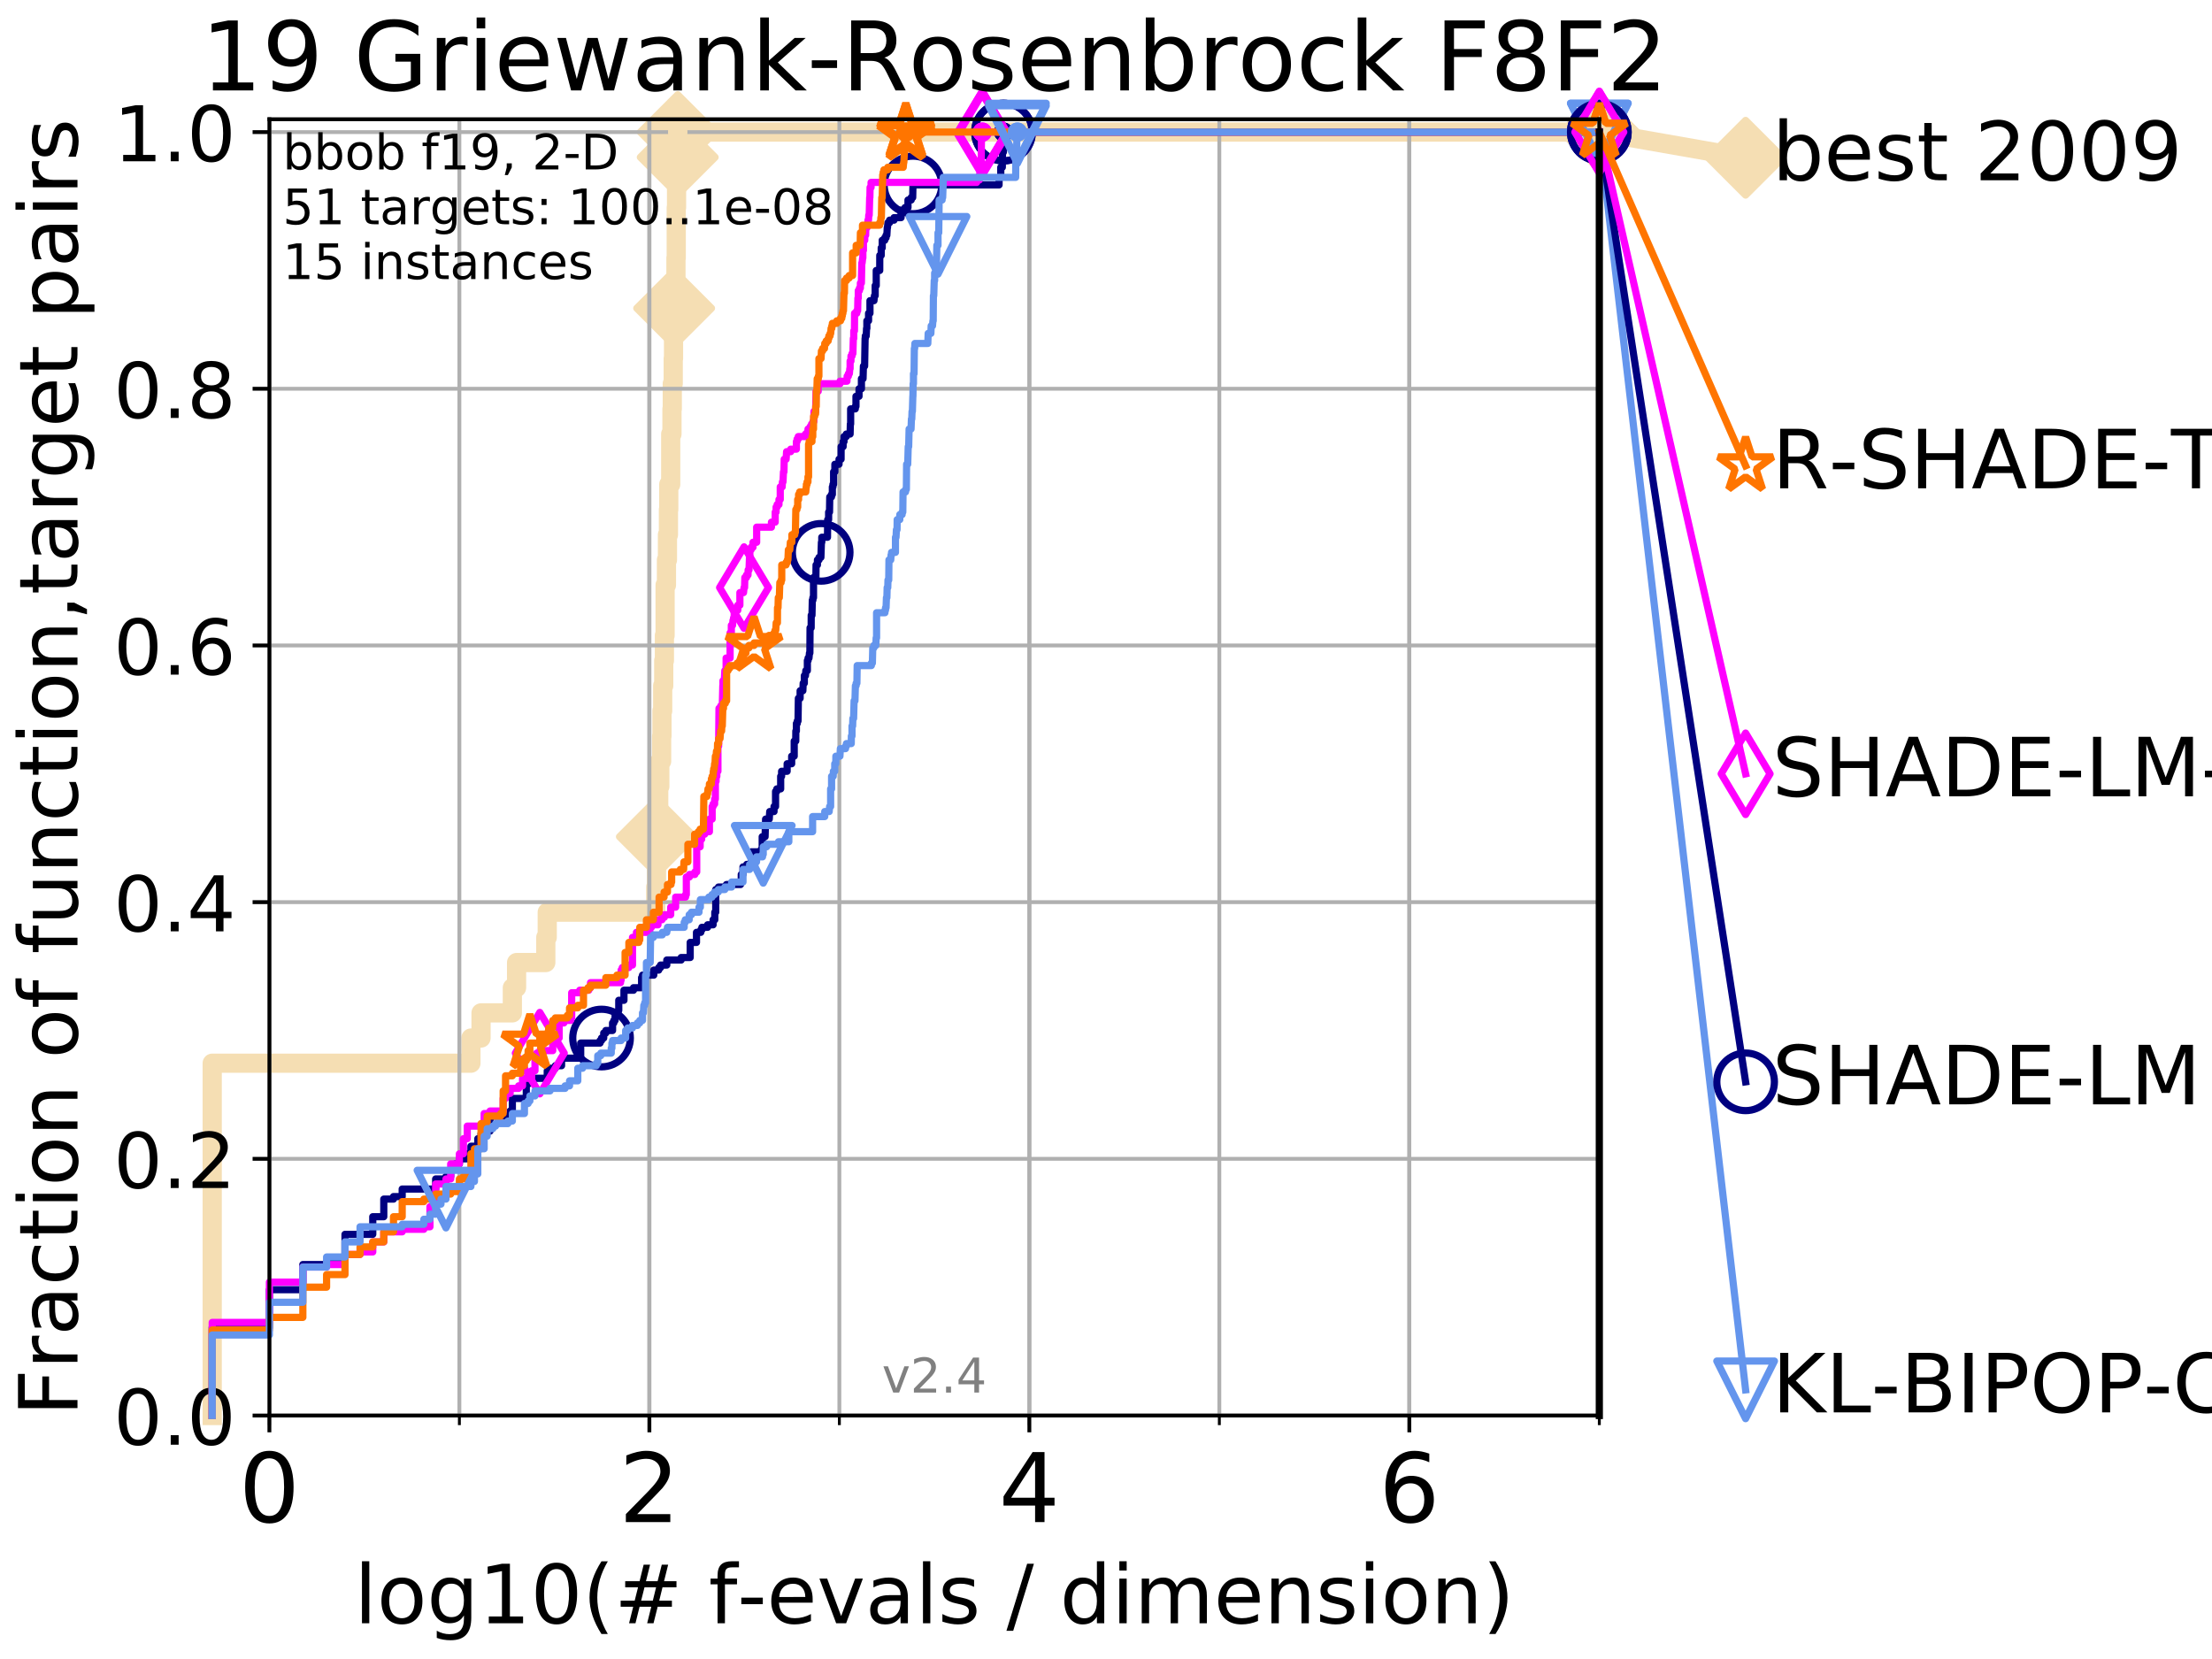 <?xml version="1.0" encoding="utf-8" standalone="no"?>
<!DOCTYPE svg PUBLIC "-//W3C//DTD SVG 1.1//EN"
  "http://www.w3.org/Graphics/SVG/1.1/DTD/svg11.dtd">
<!-- Created with matplotlib (http://matplotlib.org/) -->
<svg height="345.6pt" version="1.1" viewBox="0 0 460.8 345.6" width="460.8pt" xmlns="http://www.w3.org/2000/svg" xmlns:xlink="http://www.w3.org/1999/xlink">
 <defs>
  <style type="text/css">
*{stroke-linecap:butt;stroke-linejoin:round;}
  </style>
 </defs>
 <g id="figure_1">
  <g id="patch_1">
   <path d="M 0 345.6 
L 460.8 345.6 
L 460.8 0 
L 0 0 
z
" style="fill:#ffffff;"/>
  </g>
  <g id="axes_1">
   <g id="patch_2">
    <path d="M 56.12 294.88 
L 333.168 294.88 
L 333.168 24.84 
L 56.12 24.84 
z
" style="fill:#ffffff;"/>
   </g>
   <g id="line2d_1">
    <path d="M 44.206 294.88 
L 44.206 221.485 
L 98.101 221.485 
L 98.101 216.243 
L 100.208 216.243 
L 100.208 211 
L 106.731 211 
L 106.731 205.758 
L 107.613 205.758 
L 107.613 200.515 
L 113.7 200.515 
L 113.7 195.273 
L 113.999 195.273 
L 113.999 190.03 
L 136.599 190.03 
L 136.599 184.788 
L 136.758 184.788 
L 136.758 179.546 
L 136.837 179.546 
L 136.837 174.303 
L 137.148 174.303 
L 137.148 169.061 
L 137.225 169.061 
L 137.225 163.818 
L 137.453 163.818 
L 137.453 158.576 
L 137.828 158.576 
L 137.828 153.333 
L 137.902 153.333 
L 137.902 148.091 
L 138.049 148.091 
L 138.049 142.848 
L 138.267 142.848 
L 138.267 137.606 
L 138.41 137.606 
L 138.41 132.363 
L 138.553 132.363 
L 138.553 121.878 
L 138.835 121.878 
L 138.835 116.636 
L 139.043 116.636 
L 139.043 111.393 
L 139.249 111.393 
L 139.249 106.151 
L 139.317 106.151 
L 139.317 100.908 
L 139.72 100.908 
L 139.72 90.423 
L 139.983 90.423 
L 139.983 85.181 
L 140.049 85.181 
L 140.049 79.938 
L 140.243 79.938 
L 140.243 74.696 
L 140.307 74.696 
L 140.307 69.453 
L 140.435 69.453 
L 140.435 64.211 
L 140.75 64.211 
L 140.75 58.969 
L 140.813 58.969 
L 140.813 53.726 
L 140.875 53.726 
L 140.875 43.241 
L 140.937 43.241 
L 140.937 37.999 
L 141.121 37.999 
L 141.121 32.756 
L 141.182 32.756 
L 141.182 27.514 
L 333.168 27.514 
" style="fill:none;stroke:#f5deb3;stroke-linecap:square;stroke-width:4;"/>
   </g>
   <g id="line2d_2">
    <defs>
     <path d="M -0 7.778 
L 7.778 0 
L 0 -7.778 
L -7.778 -0 
z
" id="me756388293" style="stroke:#f5deb3;stroke-linejoin:miter;stroke-width:1.5;"/>
    </defs>
    <g>
     <use style="fill:#f5deb3;stroke:#f5deb3;stroke-linejoin:miter;stroke-width:1.5;" x="136.837" xlink:href="#me756388293" y="174.303"/>
     <use style="fill:#f5deb3;stroke:#f5deb3;stroke-linejoin:miter;stroke-width:1.5;" x="140.435" xlink:href="#me756388293" y="64.211"/>
     <use style="fill:#f5deb3;stroke:#f5deb3;stroke-linejoin:miter;stroke-width:1.5;" x="141.182" xlink:href="#me756388293" y="32.756"/>
     <use style="fill:#f5deb3;stroke:#f5deb3;stroke-linejoin:miter;stroke-width:1.5;" x="141.182" xlink:href="#me756388293" y="27.514"/>
     <use style="fill:#f5deb3;stroke:#f5deb3;stroke-linejoin:miter;stroke-width:1.5;" x="333.168" xlink:href="#me756388293" y="27.514"/>
    </g>
   </g>
   <g id="line2d_3">
    <path style="fill:none;stroke:#f5deb3;stroke-linecap:square;stroke-width:4;"/>
    <g/>
   </g>
   <g id="line2d_4">
    <path d="M 333.168 27.514 
L 363.643 32.861 
" style="fill:none;stroke:#f5deb3;stroke-linecap:square;stroke-width:4;"/>
    <g>
     <use style="fill:#f5deb3;stroke:#f5deb3;stroke-linejoin:miter;stroke-width:1.5;" x="333.168" xlink:href="#me756388293" y="27.514"/>
     <use style="fill:#f5deb3;stroke:#f5deb3;stroke-linejoin:miter;stroke-width:1.5;" x="363.643" xlink:href="#me756388293" y="32.861"/>
    </g>
   </g>
   <g id="matplotlib.axis_1">
    <g id="xtick_1">
     <g id="line2d_5">
      <path clip-path="url(#p7858f2753e)" d="M 56.12 294.88 
L 56.12 24.84 
" style="fill:none;stroke:#b0b0b0;stroke-linecap:square;stroke-width:0.8;"/>
     </g>
     <g id="line2d_6">
      <defs>
       <path d="M 0 0 
L 0 3.5 
" id="mabf380f6c1" style="stroke:#000000;stroke-width:0.8;"/>
      </defs>
      <g>
       <use style="stroke:#000000;stroke-width:0.8;" x="56.12" xlink:href="#mabf380f6c1" y="294.88"/>
      </g>
     </g>
     <g id="text_1">
      <!-- 0 -->
      <defs>
       <path d="M 31.781 66.406 
Q 24.172 66.406 20.328 58.906 
Q 16.5 51.422 16.5 36.375 
Q 16.5 21.391 20.328 13.891 
Q 24.172 6.391 31.781 6.391 
Q 39.453 6.391 43.281 13.891 
Q 47.125 21.391 47.125 36.375 
Q 47.125 51.422 43.281 58.906 
Q 39.453 66.406 31.781 66.406 
z
M 31.781 74.219 
Q 44.047 74.219 50.516 64.516 
Q 56.984 54.828 56.984 36.375 
Q 56.984 17.969 50.516 8.266 
Q 44.047 -1.422 31.781 -1.422 
Q 19.531 -1.422 13.062 8.266 
Q 6.594 17.969 6.594 36.375 
Q 6.594 54.828 13.062 64.516 
Q 19.531 74.219 31.781 74.219 
z
" id="DejaVuSans-30"/>
      </defs>
      <g transform="translate(49.758 317.077)scale(0.2 -0.2)">
       <use xlink:href="#DejaVuSans-30"/>
      </g>
     </g>
    </g>
    <g id="xtick_2">
     <g id="line2d_7">
      <path clip-path="url(#p7858f2753e)" d="M 135.277 294.88 
L 135.277 24.84 
" style="fill:none;stroke:#b0b0b0;stroke-linecap:square;stroke-width:0.8;"/>
     </g>
     <g id="line2d_8">
      <g>
       <use style="stroke:#000000;stroke-width:0.8;" x="135.277" xlink:href="#mabf380f6c1" y="294.88"/>
      </g>
     </g>
     <g id="text_2">
      <!-- 2 -->
      <defs>
       <path d="M 19.188 8.297 
L 53.609 8.297 
L 53.609 0 
L 7.328 0 
L 7.328 8.297 
Q 12.938 14.109 22.625 23.891 
Q 32.328 33.688 34.812 36.531 
Q 39.547 41.844 41.422 45.531 
Q 43.312 49.219 43.312 52.781 
Q 43.312 58.594 39.234 62.25 
Q 35.156 65.922 28.609 65.922 
Q 23.969 65.922 18.812 64.312 
Q 13.672 62.703 7.812 59.422 
L 7.812 69.391 
Q 13.766 71.781 18.938 73 
Q 24.125 74.219 28.422 74.219 
Q 39.75 74.219 46.484 68.547 
Q 53.219 62.891 53.219 53.422 
Q 53.219 48.922 51.531 44.891 
Q 49.859 40.875 45.406 35.406 
Q 44.188 33.984 37.641 27.219 
Q 31.109 20.453 19.188 8.297 
z
" id="DejaVuSans-32"/>
      </defs>
      <g transform="translate(128.914 317.077)scale(0.2 -0.2)">
       <use xlink:href="#DejaVuSans-32"/>
      </g>
     </g>
    </g>
    <g id="xtick_3">
     <g id="line2d_9">
      <path clip-path="url(#p7858f2753e)" d="M 214.433 294.88 
L 214.433 24.84 
" style="fill:none;stroke:#b0b0b0;stroke-linecap:square;stroke-width:0.8;"/>
     </g>
     <g id="line2d_10">
      <g>
       <use style="stroke:#000000;stroke-width:0.8;" x="214.433" xlink:href="#mabf380f6c1" y="294.88"/>
      </g>
     </g>
     <g id="text_3">
      <!-- 4 -->
      <defs>
       <path d="M 37.797 64.312 
L 12.891 25.391 
L 37.797 25.391 
z
M 35.203 72.906 
L 47.609 72.906 
L 47.609 25.391 
L 58.016 25.391 
L 58.016 17.188 
L 47.609 17.188 
L 47.609 0 
L 37.797 0 
L 37.797 17.188 
L 4.891 17.188 
L 4.891 26.703 
z
" id="DejaVuSans-34"/>
      </defs>
      <g transform="translate(208.071 317.077)scale(0.2 -0.2)">
       <use xlink:href="#DejaVuSans-34"/>
      </g>
     </g>
    </g>
    <g id="xtick_4">
     <g id="line2d_11">
      <path clip-path="url(#p7858f2753e)" d="M 293.59 294.88 
L 293.59 24.84 
" style="fill:none;stroke:#b0b0b0;stroke-linecap:square;stroke-width:0.8;"/>
     </g>
     <g id="line2d_12">
      <g>
       <use style="stroke:#000000;stroke-width:0.8;" x="293.59" xlink:href="#mabf380f6c1" y="294.88"/>
      </g>
     </g>
     <g id="text_4">
      <!-- 6 -->
      <defs>
       <path d="M 33.016 40.375 
Q 26.375 40.375 22.484 35.828 
Q 18.609 31.297 18.609 23.391 
Q 18.609 15.531 22.484 10.953 
Q 26.375 6.391 33.016 6.391 
Q 39.656 6.391 43.531 10.953 
Q 47.406 15.531 47.406 23.391 
Q 47.406 31.297 43.531 35.828 
Q 39.656 40.375 33.016 40.375 
z
M 52.594 71.297 
L 52.594 62.312 
Q 48.875 64.062 45.094 64.984 
Q 41.312 65.922 37.594 65.922 
Q 27.828 65.922 22.672 59.328 
Q 17.531 52.734 16.797 39.406 
Q 19.672 43.656 24.016 45.922 
Q 28.375 48.188 33.594 48.188 
Q 44.578 48.188 50.953 41.516 
Q 57.328 34.859 57.328 23.391 
Q 57.328 12.156 50.688 5.359 
Q 44.047 -1.422 33.016 -1.422 
Q 20.359 -1.422 13.672 8.266 
Q 6.984 17.969 6.984 36.375 
Q 6.984 53.656 15.188 63.938 
Q 23.391 74.219 37.203 74.219 
Q 40.922 74.219 44.703 73.484 
Q 48.484 72.75 52.594 71.297 
z
" id="DejaVuSans-36"/>
      </defs>
      <g transform="translate(287.227 317.077)scale(0.2 -0.2)">
       <use xlink:href="#DejaVuSans-36"/>
      </g>
     </g>
    </g>
    <g id="xtick_5">
     <g id="line2d_13">
      <path clip-path="url(#p7858f2753e)" d="M 56.12 294.88 
L 56.12 24.84 
" style="fill:none;stroke:#b0b0b0;stroke-linecap:square;stroke-width:0.8;"/>
     </g>
     <g id="line2d_14">
      <defs>
       <path d="M 0 0 
L 0 2 
" id="m3f3e77b9ab" style="stroke:#000000;stroke-width:0.6;"/>
      </defs>
      <g>
       <use style="stroke:#000000;stroke-width:0.6;" x="56.12" xlink:href="#m3f3e77b9ab" y="294.88"/>
      </g>
     </g>
    </g>
    <g id="xtick_6">
     <g id="line2d_15">
      <path clip-path="url(#p7858f2753e)" d="M 95.698 294.88 
L 95.698 24.84 
" style="fill:none;stroke:#b0b0b0;stroke-linecap:square;stroke-width:0.8;"/>
     </g>
     <g id="line2d_16">
      <g>
       <use style="stroke:#000000;stroke-width:0.6;" x="95.698" xlink:href="#m3f3e77b9ab" y="294.88"/>
      </g>
     </g>
    </g>
    <g id="xtick_7">
     <g id="line2d_17">
      <path clip-path="url(#p7858f2753e)" d="M 135.277 294.88 
L 135.277 24.84 
" style="fill:none;stroke:#b0b0b0;stroke-linecap:square;stroke-width:0.8;"/>
     </g>
     <g id="line2d_18">
      <g>
       <use style="stroke:#000000;stroke-width:0.6;" x="135.277" xlink:href="#m3f3e77b9ab" y="294.88"/>
      </g>
     </g>
    </g>
    <g id="xtick_8">
     <g id="line2d_19">
      <path clip-path="url(#p7858f2753e)" d="M 174.855 294.88 
L 174.855 24.84 
" style="fill:none;stroke:#b0b0b0;stroke-linecap:square;stroke-width:0.8;"/>
     </g>
     <g id="line2d_20">
      <g>
       <use style="stroke:#000000;stroke-width:0.6;" x="174.855" xlink:href="#m3f3e77b9ab" y="294.88"/>
      </g>
     </g>
    </g>
    <g id="xtick_9">
     <g id="line2d_21">
      <path clip-path="url(#p7858f2753e)" d="M 214.433 294.88 
L 214.433 24.84 
" style="fill:none;stroke:#b0b0b0;stroke-linecap:square;stroke-width:0.8;"/>
     </g>
     <g id="line2d_22">
      <g>
       <use style="stroke:#000000;stroke-width:0.6;" x="214.433" xlink:href="#m3f3e77b9ab" y="294.88"/>
      </g>
     </g>
    </g>
    <g id="xtick_10">
     <g id="line2d_23">
      <path clip-path="url(#p7858f2753e)" d="M 254.011 294.88 
L 254.011 24.84 
" style="fill:none;stroke:#b0b0b0;stroke-linecap:square;stroke-width:0.8;"/>
     </g>
     <g id="line2d_24">
      <g>
       <use style="stroke:#000000;stroke-width:0.6;" x="254.011" xlink:href="#m3f3e77b9ab" y="294.88"/>
      </g>
     </g>
    </g>
    <g id="xtick_11">
     <g id="line2d_25">
      <path clip-path="url(#p7858f2753e)" d="M 293.59 294.88 
L 293.59 24.84 
" style="fill:none;stroke:#b0b0b0;stroke-linecap:square;stroke-width:0.8;"/>
     </g>
     <g id="line2d_26">
      <g>
       <use style="stroke:#000000;stroke-width:0.6;" x="293.59" xlink:href="#m3f3e77b9ab" y="294.88"/>
      </g>
     </g>
    </g>
    <g id="xtick_12">
     <g id="line2d_27">
      <path clip-path="url(#p7858f2753e)" d="M 333.168 294.88 
L 333.168 24.84 
" style="fill:none;stroke:#b0b0b0;stroke-linecap:square;stroke-width:0.8;"/>
     </g>
     <g id="line2d_28">
      <g>
       <use style="stroke:#000000;stroke-width:0.6;" x="333.168" xlink:href="#m3f3e77b9ab" y="294.88"/>
      </g>
     </g>
    </g>
    <g id="text_5">
     <!-- log10(# f-evals / dimension) -->
     <defs>
      <path d="M 9.422 75.984 
L 18.406 75.984 
L 18.406 0 
L 9.422 0 
z
" id="DejaVuSans-6c"/>
      <path d="M 30.609 48.391 
Q 23.391 48.391 19.188 42.75 
Q 14.984 37.109 14.984 27.297 
Q 14.984 17.484 19.156 11.844 
Q 23.344 6.203 30.609 6.203 
Q 37.797 6.203 41.984 11.859 
Q 46.188 17.531 46.188 27.297 
Q 46.188 37.016 41.984 42.703 
Q 37.797 48.391 30.609 48.391 
z
M 30.609 56 
Q 42.328 56 49.016 48.375 
Q 55.719 40.766 55.719 27.297 
Q 55.719 13.875 49.016 6.219 
Q 42.328 -1.422 30.609 -1.422 
Q 18.844 -1.422 12.172 6.219 
Q 5.516 13.875 5.516 27.297 
Q 5.516 40.766 12.172 48.375 
Q 18.844 56 30.609 56 
z
" id="DejaVuSans-6f"/>
      <path d="M 45.406 27.984 
Q 45.406 37.75 41.375 43.109 
Q 37.359 48.484 30.078 48.484 
Q 22.859 48.484 18.828 43.109 
Q 14.797 37.75 14.797 27.984 
Q 14.797 18.266 18.828 12.891 
Q 22.859 7.516 30.078 7.516 
Q 37.359 7.516 41.375 12.891 
Q 45.406 18.266 45.406 27.984 
z
M 54.391 6.781 
Q 54.391 -7.172 48.188 -13.984 
Q 42 -20.797 29.203 -20.797 
Q 24.469 -20.797 20.266 -20.094 
Q 16.062 -19.391 12.109 -17.922 
L 12.109 -9.188 
Q 16.062 -11.328 19.922 -12.344 
Q 23.781 -13.375 27.781 -13.375 
Q 36.625 -13.375 41.016 -8.766 
Q 45.406 -4.156 45.406 5.172 
L 45.406 9.625 
Q 42.625 4.781 38.281 2.391 
Q 33.938 0 27.875 0 
Q 17.828 0 11.672 7.656 
Q 5.516 15.328 5.516 27.984 
Q 5.516 40.672 11.672 48.328 
Q 17.828 56 27.875 56 
Q 33.938 56 38.281 53.609 
Q 42.625 51.219 45.406 46.391 
L 45.406 54.688 
L 54.391 54.688 
z
" id="DejaVuSans-67"/>
      <path d="M 12.406 8.297 
L 28.516 8.297 
L 28.516 63.922 
L 10.984 60.406 
L 10.984 69.391 
L 28.422 72.906 
L 38.281 72.906 
L 38.281 8.297 
L 54.391 8.297 
L 54.391 0 
L 12.406 0 
z
" id="DejaVuSans-31"/>
      <path d="M 31 75.875 
Q 24.469 64.656 21.281 53.656 
Q 18.109 42.672 18.109 31.391 
Q 18.109 20.125 21.312 9.062 
Q 24.516 -2 31 -13.188 
L 23.188 -13.188 
Q 15.875 -1.703 12.234 9.375 
Q 8.594 20.453 8.594 31.391 
Q 8.594 42.281 12.203 53.312 
Q 15.828 64.359 23.188 75.875 
z
" id="DejaVuSans-28"/>
      <path d="M 51.125 44 
L 36.922 44 
L 32.812 27.688 
L 47.125 27.688 
z
M 43.797 71.781 
L 38.719 51.516 
L 52.984 51.516 
L 58.109 71.781 
L 65.922 71.781 
L 60.891 51.516 
L 76.125 51.516 
L 76.125 44 
L 58.984 44 
L 54.984 27.688 
L 70.516 27.688 
L 70.516 20.219 
L 53.078 20.219 
L 48 0 
L 40.188 0 
L 45.219 20.219 
L 30.906 20.219 
L 25.875 0 
L 18.016 0 
L 23.094 20.219 
L 7.719 20.219 
L 7.719 27.688 
L 24.906 27.688 
L 29 44 
L 13.281 44 
L 13.281 51.516 
L 30.906 51.516 
L 35.891 71.781 
z
" id="DejaVuSans-23"/>
      <path id="DejaVuSans-20"/>
      <path d="M 37.109 75.984 
L 37.109 68.5 
L 28.516 68.5 
Q 23.688 68.5 21.797 66.547 
Q 19.922 64.594 19.922 59.516 
L 19.922 54.688 
L 34.719 54.688 
L 34.719 47.703 
L 19.922 47.703 
L 19.922 0 
L 10.891 0 
L 10.891 47.703 
L 2.297 47.703 
L 2.297 54.688 
L 10.891 54.688 
L 10.891 58.5 
Q 10.891 67.625 15.141 71.797 
Q 19.391 75.984 28.609 75.984 
z
" id="DejaVuSans-66"/>
      <path d="M 4.891 31.391 
L 31.203 31.391 
L 31.203 23.391 
L 4.891 23.391 
z
" id="DejaVuSans-2d"/>
      <path d="M 56.203 29.594 
L 56.203 25.203 
L 14.891 25.203 
Q 15.484 15.922 20.484 11.062 
Q 25.484 6.203 34.422 6.203 
Q 39.594 6.203 44.453 7.469 
Q 49.312 8.734 54.109 11.281 
L 54.109 2.781 
Q 49.266 0.734 44.188 -0.344 
Q 39.109 -1.422 33.891 -1.422 
Q 20.797 -1.422 13.156 6.188 
Q 5.516 13.812 5.516 26.812 
Q 5.516 40.234 12.766 48.109 
Q 20.016 56 32.328 56 
Q 43.359 56 49.781 48.891 
Q 56.203 41.797 56.203 29.594 
z
M 47.219 32.234 
Q 47.125 39.594 43.094 43.984 
Q 39.062 48.391 32.422 48.391 
Q 24.906 48.391 20.391 44.141 
Q 15.875 39.891 15.188 32.172 
z
" id="DejaVuSans-65"/>
      <path d="M 2.984 54.688 
L 12.5 54.688 
L 29.594 8.797 
L 46.688 54.688 
L 56.203 54.688 
L 35.688 0 
L 23.484 0 
z
" id="DejaVuSans-76"/>
      <path d="M 34.281 27.484 
Q 23.391 27.484 19.188 25 
Q 14.984 22.516 14.984 16.5 
Q 14.984 11.719 18.141 8.906 
Q 21.297 6.109 26.703 6.109 
Q 34.188 6.109 38.703 11.406 
Q 43.219 16.703 43.219 25.484 
L 43.219 27.484 
z
M 52.203 31.203 
L 52.203 0 
L 43.219 0 
L 43.219 8.297 
Q 40.141 3.328 35.547 0.953 
Q 30.953 -1.422 24.312 -1.422 
Q 15.922 -1.422 10.953 3.297 
Q 6 8.016 6 15.922 
Q 6 25.141 12.172 29.828 
Q 18.359 34.516 30.609 34.516 
L 43.219 34.516 
L 43.219 35.406 
Q 43.219 41.609 39.141 45 
Q 35.062 48.391 27.688 48.391 
Q 23 48.391 18.547 47.266 
Q 14.109 46.141 10.016 43.891 
L 10.016 52.203 
Q 14.938 54.109 19.578 55.047 
Q 24.219 56 28.609 56 
Q 40.484 56 46.344 49.844 
Q 52.203 43.703 52.203 31.203 
z
" id="DejaVuSans-61"/>
      <path d="M 44.281 53.078 
L 44.281 44.578 
Q 40.484 46.531 36.375 47.5 
Q 32.281 48.484 27.875 48.484 
Q 21.188 48.484 17.844 46.438 
Q 14.5 44.391 14.5 40.281 
Q 14.5 37.156 16.891 35.375 
Q 19.281 33.594 26.516 31.984 
L 29.594 31.297 
Q 39.156 29.25 43.188 25.516 
Q 47.219 21.781 47.219 15.094 
Q 47.219 7.469 41.188 3.016 
Q 35.156 -1.422 24.609 -1.422 
Q 20.219 -1.422 15.453 -0.562 
Q 10.688 0.297 5.422 2 
L 5.422 11.281 
Q 10.406 8.688 15.234 7.391 
Q 20.062 6.109 24.812 6.109 
Q 31.156 6.109 34.562 8.281 
Q 37.984 10.453 37.984 14.406 
Q 37.984 18.062 35.516 20.016 
Q 33.062 21.969 24.703 23.781 
L 21.578 24.516 
Q 13.234 26.266 9.516 29.906 
Q 5.812 33.547 5.812 39.891 
Q 5.812 47.609 11.281 51.797 
Q 16.75 56 26.812 56 
Q 31.781 56 36.172 55.266 
Q 40.578 54.547 44.281 53.078 
z
" id="DejaVuSans-73"/>
      <path d="M 25.391 72.906 
L 33.688 72.906 
L 8.297 -9.281 
L 0 -9.281 
z
" id="DejaVuSans-2f"/>
      <path d="M 45.406 46.391 
L 45.406 75.984 
L 54.391 75.984 
L 54.391 0 
L 45.406 0 
L 45.406 8.203 
Q 42.578 3.328 38.25 0.953 
Q 33.938 -1.422 27.875 -1.422 
Q 17.969 -1.422 11.734 6.484 
Q 5.516 14.406 5.516 27.297 
Q 5.516 40.188 11.734 48.094 
Q 17.969 56 27.875 56 
Q 33.938 56 38.25 53.625 
Q 42.578 51.266 45.406 46.391 
z
M 14.797 27.297 
Q 14.797 17.391 18.875 11.75 
Q 22.953 6.109 30.078 6.109 
Q 37.203 6.109 41.297 11.75 
Q 45.406 17.391 45.406 27.297 
Q 45.406 37.203 41.297 42.844 
Q 37.203 48.484 30.078 48.484 
Q 22.953 48.484 18.875 42.844 
Q 14.797 37.203 14.797 27.297 
z
" id="DejaVuSans-64"/>
      <path d="M 9.422 54.688 
L 18.406 54.688 
L 18.406 0 
L 9.422 0 
z
M 9.422 75.984 
L 18.406 75.984 
L 18.406 64.594 
L 9.422 64.594 
z
" id="DejaVuSans-69"/>
      <path d="M 52 44.188 
Q 55.375 50.25 60.062 53.125 
Q 64.75 56 71.094 56 
Q 79.641 56 84.281 50.016 
Q 88.922 44.047 88.922 33.016 
L 88.922 0 
L 79.891 0 
L 79.891 32.719 
Q 79.891 40.578 77.094 44.375 
Q 74.312 48.188 68.609 48.188 
Q 61.625 48.188 57.562 43.547 
Q 53.516 38.922 53.516 30.906 
L 53.516 0 
L 44.484 0 
L 44.484 32.719 
Q 44.484 40.625 41.703 44.406 
Q 38.922 48.188 33.109 48.188 
Q 26.219 48.188 22.156 43.531 
Q 18.109 38.875 18.109 30.906 
L 18.109 0 
L 9.078 0 
L 9.078 54.688 
L 18.109 54.688 
L 18.109 46.188 
Q 21.188 51.219 25.484 53.609 
Q 29.781 56 35.688 56 
Q 41.656 56 45.828 52.969 
Q 50 49.953 52 44.188 
z
" id="DejaVuSans-6d"/>
      <path d="M 54.891 33.016 
L 54.891 0 
L 45.906 0 
L 45.906 32.719 
Q 45.906 40.484 42.875 44.328 
Q 39.844 48.188 33.797 48.188 
Q 26.516 48.188 22.312 43.547 
Q 18.109 38.922 18.109 30.906 
L 18.109 0 
L 9.078 0 
L 9.078 54.688 
L 18.109 54.688 
L 18.109 46.188 
Q 21.344 51.125 25.703 53.562 
Q 30.078 56 35.797 56 
Q 45.219 56 50.047 50.172 
Q 54.891 44.344 54.891 33.016 
z
" id="DejaVuSans-6e"/>
      <path d="M 8.016 75.875 
L 15.828 75.875 
Q 23.141 64.359 26.781 53.312 
Q 30.422 42.281 30.422 31.391 
Q 30.422 20.453 26.781 9.375 
Q 23.141 -1.703 15.828 -13.188 
L 8.016 -13.188 
Q 14.5 -2 17.703 9.062 
Q 20.906 20.125 20.906 31.391 
Q 20.906 42.672 17.703 53.656 
Q 14.5 64.656 8.016 75.875 
z
" id="DejaVuSans-29"/>
     </defs>
     <g transform="translate(73.803 338.154)scale(0.17 -0.17)">
      <use xlink:href="#DejaVuSans-6c"/>
      <use x="27.783" xlink:href="#DejaVuSans-6f"/>
      <use x="88.965" xlink:href="#DejaVuSans-67"/>
      <use x="152.441" xlink:href="#DejaVuSans-31"/>
      <use x="216.064" xlink:href="#DejaVuSans-30"/>
      <use x="279.688" xlink:href="#DejaVuSans-28"/>
      <use x="318.701" xlink:href="#DejaVuSans-23"/>
      <use x="402.49" xlink:href="#DejaVuSans-20"/>
      <use x="434.277" xlink:href="#DejaVuSans-66"/>
      <use x="469.404" xlink:href="#DejaVuSans-2d"/>
      <use x="505.488" xlink:href="#DejaVuSans-65"/>
      <use x="567.012" xlink:href="#DejaVuSans-76"/>
      <use x="626.191" xlink:href="#DejaVuSans-61"/>
      <use x="687.471" xlink:href="#DejaVuSans-6c"/>
      <use x="715.254" xlink:href="#DejaVuSans-73"/>
      <use x="767.354" xlink:href="#DejaVuSans-20"/>
      <use x="799.141" xlink:href="#DejaVuSans-2f"/>
      <use x="832.832" xlink:href="#DejaVuSans-20"/>
      <use x="864.619" xlink:href="#DejaVuSans-64"/>
      <use x="928.096" xlink:href="#DejaVuSans-69"/>
      <use x="955.879" xlink:href="#DejaVuSans-6d"/>
      <use x="1053.291" xlink:href="#DejaVuSans-65"/>
      <use x="1114.814" xlink:href="#DejaVuSans-6e"/>
      <use x="1178.193" xlink:href="#DejaVuSans-73"/>
      <use x="1230.293" xlink:href="#DejaVuSans-69"/>
      <use x="1258.076" xlink:href="#DejaVuSans-6f"/>
      <use x="1319.258" xlink:href="#DejaVuSans-6e"/>
      <use x="1382.637" xlink:href="#DejaVuSans-29"/>
     </g>
    </g>
   </g>
   <g id="matplotlib.axis_2">
    <g id="ytick_1">
     <g id="line2d_29">
      <path clip-path="url(#p7858f2753e)" d="M 56.12 294.88 
L 333.168 294.88 
" style="fill:none;stroke:#b0b0b0;stroke-linecap:square;stroke-width:0.8;"/>
     </g>
     <g id="line2d_30">
      <defs>
       <path d="M 0 0 
L -3.5 0 
" id="m034a9d4672" style="stroke:#000000;stroke-width:0.8;"/>
      </defs>
      <g>
       <use style="stroke:#000000;stroke-width:0.8;" x="56.12" xlink:href="#m034a9d4672" y="294.88"/>
      </g>
     </g>
     <g id="text_6">
      <!-- 0.0 -->
      <defs>
       <path d="M 10.688 12.406 
L 21 12.406 
L 21 0 
L 10.688 0 
z
" id="DejaVuSans-2e"/>
      </defs>
      <g transform="translate(23.675 300.959)scale(0.16 -0.16)">
       <use xlink:href="#DejaVuSans-30"/>
       <use x="63.623" xlink:href="#DejaVuSans-2e"/>
       <use x="95.41" xlink:href="#DejaVuSans-30"/>
      </g>
     </g>
    </g>
    <g id="ytick_2">
     <g id="line2d_31">
      <path clip-path="url(#p7858f2753e)" d="M 56.12 241.407 
L 333.168 241.407 
" style="fill:none;stroke:#b0b0b0;stroke-linecap:square;stroke-width:0.8;"/>
     </g>
     <g id="line2d_32">
      <g>
       <use style="stroke:#000000;stroke-width:0.8;" x="56.12" xlink:href="#m034a9d4672" y="241.407"/>
      </g>
     </g>
     <g id="text_7">
      <!-- 0.2 -->
      <g transform="translate(23.675 247.485)scale(0.16 -0.16)">
       <use xlink:href="#DejaVuSans-30"/>
       <use x="63.623" xlink:href="#DejaVuSans-2e"/>
       <use x="95.41" xlink:href="#DejaVuSans-32"/>
      </g>
     </g>
    </g>
    <g id="ytick_3">
     <g id="line2d_33">
      <path clip-path="url(#p7858f2753e)" d="M 56.12 187.933 
L 333.168 187.933 
" style="fill:none;stroke:#b0b0b0;stroke-linecap:square;stroke-width:0.8;"/>
     </g>
     <g id="line2d_34">
      <g>
       <use style="stroke:#000000;stroke-width:0.8;" x="56.12" xlink:href="#m034a9d4672" y="187.933"/>
      </g>
     </g>
     <g id="text_8">
      <!-- 0.4 -->
      <g transform="translate(23.675 194.012)scale(0.16 -0.16)">
       <use xlink:href="#DejaVuSans-30"/>
       <use x="63.623" xlink:href="#DejaVuSans-2e"/>
       <use x="95.41" xlink:href="#DejaVuSans-34"/>
      </g>
     </g>
    </g>
    <g id="ytick_4">
     <g id="line2d_35">
      <path clip-path="url(#p7858f2753e)" d="M 56.12 134.46 
L 333.168 134.46 
" style="fill:none;stroke:#b0b0b0;stroke-linecap:square;stroke-width:0.8;"/>
     </g>
     <g id="line2d_36">
      <g>
       <use style="stroke:#000000;stroke-width:0.8;" x="56.12" xlink:href="#m034a9d4672" y="134.46"/>
      </g>
     </g>
     <g id="text_9">
      <!-- 0.6 -->
      <g transform="translate(23.675 140.539)scale(0.16 -0.16)">
       <use xlink:href="#DejaVuSans-30"/>
       <use x="63.623" xlink:href="#DejaVuSans-2e"/>
       <use x="95.41" xlink:href="#DejaVuSans-36"/>
      </g>
     </g>
    </g>
    <g id="ytick_5">
     <g id="line2d_37">
      <path clip-path="url(#p7858f2753e)" d="M 56.12 80.987 
L 333.168 80.987 
" style="fill:none;stroke:#b0b0b0;stroke-linecap:square;stroke-width:0.8;"/>
     </g>
     <g id="line2d_38">
      <g>
       <use style="stroke:#000000;stroke-width:0.8;" x="56.12" xlink:href="#m034a9d4672" y="80.987"/>
      </g>
     </g>
     <g id="text_10">
      <!-- 0.8 -->
      <defs>
       <path d="M 31.781 34.625 
Q 24.75 34.625 20.719 30.859 
Q 16.703 27.094 16.703 20.516 
Q 16.703 13.922 20.719 10.156 
Q 24.75 6.391 31.781 6.391 
Q 38.812 6.391 42.859 10.172 
Q 46.922 13.969 46.922 20.516 
Q 46.922 27.094 42.891 30.859 
Q 38.875 34.625 31.781 34.625 
z
M 21.922 38.812 
Q 15.578 40.375 12.031 44.719 
Q 8.5 49.078 8.5 55.328 
Q 8.5 64.062 14.719 69.141 
Q 20.953 74.219 31.781 74.219 
Q 42.672 74.219 48.875 69.141 
Q 55.078 64.062 55.078 55.328 
Q 55.078 49.078 51.531 44.719 
Q 48 40.375 41.703 38.812 
Q 48.828 37.156 52.797 32.312 
Q 56.781 27.484 56.781 20.516 
Q 56.781 9.906 50.312 4.234 
Q 43.844 -1.422 31.781 -1.422 
Q 19.734 -1.422 13.25 4.234 
Q 6.781 9.906 6.781 20.516 
Q 6.781 27.484 10.781 32.312 
Q 14.797 37.156 21.922 38.812 
z
M 18.312 54.391 
Q 18.312 48.734 21.844 45.562 
Q 25.391 42.391 31.781 42.391 
Q 38.141 42.391 41.719 45.562 
Q 45.312 48.734 45.312 54.391 
Q 45.312 60.062 41.719 63.234 
Q 38.141 66.406 31.781 66.406 
Q 25.391 66.406 21.844 63.234 
Q 18.312 60.062 18.312 54.391 
z
" id="DejaVuSans-38"/>
      </defs>
      <g transform="translate(23.675 87.066)scale(0.16 -0.16)">
       <use xlink:href="#DejaVuSans-30"/>
       <use x="63.623" xlink:href="#DejaVuSans-2e"/>
       <use x="95.41" xlink:href="#DejaVuSans-38"/>
      </g>
     </g>
    </g>
    <g id="ytick_6">
     <g id="line2d_39">
      <path clip-path="url(#p7858f2753e)" d="M 56.12 27.514 
L 333.168 27.514 
" style="fill:none;stroke:#b0b0b0;stroke-linecap:square;stroke-width:0.8;"/>
     </g>
     <g id="line2d_40">
      <g>
       <use style="stroke:#000000;stroke-width:0.8;" x="56.12" xlink:href="#m034a9d4672" y="27.514"/>
      </g>
     </g>
     <g id="text_11">
      <!-- 1.0 -->
      <g transform="translate(23.675 33.592)scale(0.16 -0.16)">
       <use xlink:href="#DejaVuSans-31"/>
       <use x="63.623" xlink:href="#DejaVuSans-2e"/>
       <use x="95.41" xlink:href="#DejaVuSans-30"/>
      </g>
     </g>
    </g>
    <g id="text_12">
     <!-- Fraction of function,target pairs -->
     <defs>
      <path d="M 9.812 72.906 
L 51.703 72.906 
L 51.703 64.594 
L 19.672 64.594 
L 19.672 43.109 
L 48.578 43.109 
L 48.578 34.812 
L 19.672 34.812 
L 19.672 0 
L 9.812 0 
z
" id="DejaVuSans-46"/>
      <path d="M 41.109 46.297 
Q 39.594 47.172 37.812 47.578 
Q 36.031 48 33.891 48 
Q 26.266 48 22.188 43.047 
Q 18.109 38.094 18.109 28.812 
L 18.109 0 
L 9.078 0 
L 9.078 54.688 
L 18.109 54.688 
L 18.109 46.188 
Q 20.953 51.172 25.484 53.578 
Q 30.031 56 36.531 56 
Q 37.453 56 38.578 55.875 
Q 39.703 55.766 41.062 55.516 
z
" id="DejaVuSans-72"/>
      <path d="M 48.781 52.594 
L 48.781 44.188 
Q 44.969 46.297 41.141 47.344 
Q 37.312 48.391 33.406 48.391 
Q 24.656 48.391 19.812 42.844 
Q 14.984 37.312 14.984 27.297 
Q 14.984 17.281 19.812 11.734 
Q 24.656 6.203 33.406 6.203 
Q 37.312 6.203 41.141 7.25 
Q 44.969 8.297 48.781 10.406 
L 48.781 2.094 
Q 45.016 0.344 40.984 -0.531 
Q 36.969 -1.422 32.422 -1.422 
Q 20.062 -1.422 12.781 6.344 
Q 5.516 14.109 5.516 27.297 
Q 5.516 40.672 12.859 48.328 
Q 20.219 56 33.016 56 
Q 37.156 56 41.109 55.141 
Q 45.062 54.297 48.781 52.594 
z
" id="DejaVuSans-63"/>
      <path d="M 18.312 70.219 
L 18.312 54.688 
L 36.812 54.688 
L 36.812 47.703 
L 18.312 47.703 
L 18.312 18.016 
Q 18.312 11.328 20.141 9.422 
Q 21.969 7.516 27.594 7.516 
L 36.812 7.516 
L 36.812 0 
L 27.594 0 
Q 17.188 0 13.234 3.875 
Q 9.281 7.766 9.281 18.016 
L 9.281 47.703 
L 2.688 47.703 
L 2.688 54.688 
L 9.281 54.688 
L 9.281 70.219 
z
" id="DejaVuSans-74"/>
      <path d="M 8.5 21.578 
L 8.5 54.688 
L 17.484 54.688 
L 17.484 21.922 
Q 17.484 14.156 20.5 10.266 
Q 23.531 6.391 29.594 6.391 
Q 36.859 6.391 41.078 11.031 
Q 45.312 15.672 45.312 23.688 
L 45.312 54.688 
L 54.297 54.688 
L 54.297 0 
L 45.312 0 
L 45.312 8.406 
Q 42.047 3.422 37.719 1 
Q 33.406 -1.422 27.688 -1.422 
Q 18.266 -1.422 13.375 4.438 
Q 8.5 10.297 8.5 21.578 
z
M 31.109 56 
z
" id="DejaVuSans-75"/>
      <path d="M 11.719 12.406 
L 22.016 12.406 
L 22.016 4 
L 14.016 -11.625 
L 7.719 -11.625 
L 11.719 4 
z
" id="DejaVuSans-2c"/>
      <path d="M 18.109 8.203 
L 18.109 -20.797 
L 9.078 -20.797 
L 9.078 54.688 
L 18.109 54.688 
L 18.109 46.391 
Q 20.953 51.266 25.266 53.625 
Q 29.594 56 35.594 56 
Q 45.562 56 51.781 48.094 
Q 58.016 40.188 58.016 27.297 
Q 58.016 14.406 51.781 6.484 
Q 45.562 -1.422 35.594 -1.422 
Q 29.594 -1.422 25.266 0.953 
Q 20.953 3.328 18.109 8.203 
z
M 48.688 27.297 
Q 48.688 37.203 44.609 42.844 
Q 40.531 48.484 33.406 48.484 
Q 26.266 48.484 22.188 42.844 
Q 18.109 37.203 18.109 27.297 
Q 18.109 17.391 22.188 11.75 
Q 26.266 6.109 33.406 6.109 
Q 40.531 6.109 44.609 11.75 
Q 48.688 17.391 48.688 27.297 
z
" id="DejaVuSans-70"/>
     </defs>
     <g transform="translate(16.14 294.999)rotate(-90)scale(0.17 -0.17)">
      <use xlink:href="#DejaVuSans-46"/>
      <use x="57.41" xlink:href="#DejaVuSans-72"/>
      <use x="98.523" xlink:href="#DejaVuSans-61"/>
      <use x="159.803" xlink:href="#DejaVuSans-63"/>
      <use x="214.783" xlink:href="#DejaVuSans-74"/>
      <use x="253.992" xlink:href="#DejaVuSans-69"/>
      <use x="281.775" xlink:href="#DejaVuSans-6f"/>
      <use x="342.957" xlink:href="#DejaVuSans-6e"/>
      <use x="406.336" xlink:href="#DejaVuSans-20"/>
      <use x="438.123" xlink:href="#DejaVuSans-6f"/>
      <use x="499.305" xlink:href="#DejaVuSans-66"/>
      <use x="534.51" xlink:href="#DejaVuSans-20"/>
      <use x="566.297" xlink:href="#DejaVuSans-66"/>
      <use x="601.502" xlink:href="#DejaVuSans-75"/>
      <use x="664.881" xlink:href="#DejaVuSans-6e"/>
      <use x="728.26" xlink:href="#DejaVuSans-63"/>
      <use x="783.24" xlink:href="#DejaVuSans-74"/>
      <use x="822.449" xlink:href="#DejaVuSans-69"/>
      <use x="850.232" xlink:href="#DejaVuSans-6f"/>
      <use x="911.414" xlink:href="#DejaVuSans-6e"/>
      <use x="974.793" xlink:href="#DejaVuSans-2c"/>
      <use x="1006.58" xlink:href="#DejaVuSans-74"/>
      <use x="1045.789" xlink:href="#DejaVuSans-61"/>
      <use x="1107.068" xlink:href="#DejaVuSans-72"/>
      <use x="1148.166" xlink:href="#DejaVuSans-67"/>
      <use x="1211.643" xlink:href="#DejaVuSans-65"/>
      <use x="1273.166" xlink:href="#DejaVuSans-74"/>
      <use x="1312.375" xlink:href="#DejaVuSans-20"/>
      <use x="1344.162" xlink:href="#DejaVuSans-70"/>
      <use x="1407.639" xlink:href="#DejaVuSans-61"/>
      <use x="1468.918" xlink:href="#DejaVuSans-69"/>
      <use x="1496.701" xlink:href="#DejaVuSans-72"/>
      <use x="1537.814" xlink:href="#DejaVuSans-73"/>
     </g>
    </g>
   </g>
   <g id="line2d_41">
    <defs>
     <path d="M 0 1.5 
C 0.398 1.5 0.779 1.342 1.061 1.061 
C 1.342 0.779 1.5 0.398 1.5 0 
C 1.5 -0.398 1.342 -0.779 1.061 -1.061 
C 0.779 -1.342 0.398 -1.5 0 -1.5 
C -0.398 -1.5 -0.779 -1.342 -1.061 -1.061 
C -1.342 -0.779 -1.5 -0.398 -1.5 0 
C -1.5 0.398 -1.342 0.779 -1.061 1.061 
C -0.779 1.342 -0.398 1.5 0 1.5 
z
" id="mf9769cdb2e" style="stroke:#f5deb3;"/>
    </defs>
    <g>
     <use style="fill:#f5deb3;stroke:#f5deb3;" x="141.182" xlink:href="#mf9769cdb2e" y="27.514"/>
     <use style="fill:#f5deb3;stroke:#f5deb3;" x="141.182" xlink:href="#mf9769cdb2e" y="27.514"/>
    </g>
   </g>
   <g id="line2d_42">
    <defs>
     <path d="M 0 1.5 
C 0.398 1.5 0.779 1.342 1.061 1.061 
C 1.342 0.779 1.5 0.398 1.5 0 
C 1.5 -0.398 1.342 -0.779 1.061 -1.061 
C 0.779 -1.342 0.398 -1.5 0 -1.5 
C -0.398 -1.5 -0.779 -1.342 -1.061 -1.061 
C -1.342 -0.779 -1.5 -0.398 -1.5 0 
C -1.5 0.398 -1.342 0.779 -1.061 1.061 
C -0.779 1.342 -0.398 1.5 0 1.5 
z
" id="m4a5950ed5c" style="stroke:#000080;"/>
    </defs>
    <g>
     <use style="fill:#000080;stroke:#000080;" x="209.046" xlink:href="#m4a5950ed5c" y="27.514"/>
     <use style="fill:#000080;stroke:#000080;" x="209.046" xlink:href="#m4a5950ed5c" y="27.514"/>
    </g>
   </g>
   <g id="line2d_43">
    <path d="M 44.206 294.88 
L 44.206 276.531 
L 56.12 276.531 
L 56.12 268.668 
L 63.089 268.668 
L 63.089 263.425 
L 68.034 263.425 
L 68.034 262.901 
L 71.87 262.901 
L 71.87 257.134 
L 77.653 257.134 
L 77.653 253.464 
L 79.949 253.464 
L 79.949 249.795 
L 81.973 249.795 
L 81.973 249.27 
L 83.784 249.27 
L 83.784 247.698 
L 90.753 247.698 
L 90.753 245.601 
L 92.905 245.601 
L 92.905 245.076 
L 93.887 245.076 
L 93.887 243.504 
L 94.817 243.504 
L 94.817 242.455 
L 95.698 242.455 
L 95.698 241.407 
L 97.337 241.407 
L 97.337 240.358 
L 98.101 240.358 
L 98.101 238.785 
L 99.534 238.785 
L 99.534 237.213 
L 100.208 237.213 
L 100.208 236.164 
L 100.857 236.164 
L 100.857 235.64 
L 102.085 235.64 
L 102.085 232.495 
L 106.272 232.495 
L 106.272 231.446 
L 106.731 231.446 
L 106.731 228.825 
L 109.637 228.825 
L 109.637 225.679 
L 110.385 225.679 
L 110.385 225.155 
L 111.101 225.155 
L 111.101 224.631 
L 113.999 224.631 
L 113.999 223.058 
L 114.582 223.058 
L 114.582 222.534 
L 115.691 222.534 
L 115.691 222.01 
L 116.984 222.01 
L 116.984 220.437 
L 120.969 220.437 
L 120.969 217.291 
L 125.001 217.291 
L 125.001 216.767 
L 125.31 216.767 
L 125.31 216.243 
L 125.765 216.243 
L 125.765 215.194 
L 126.207 215.194 
L 126.207 214.67 
L 127.606 214.67 
L 127.606 213.097 
L 127.872 213.097 
L 127.872 212.573 
L 128.134 212.573 
L 128.134 211.525 
L 128.773 211.525 
L 128.773 210.476 
L 128.898 210.476 
L 128.898 208.379 
L 129.984 208.379 
L 129.984 206.282 
L 131.97 206.282 
L 131.97 205.758 
L 133.655 205.758 
L 133.655 203.661 
L 133.843 203.661 
L 133.843 203.137 
L 136.197 203.137 
L 136.197 202.088 
L 137.225 202.088 
L 137.225 201.564 
L 137.604 201.564 
L 137.604 201.04 
L 138.905 201.04 
L 138.905 199.991 
L 141.899 199.991 
L 141.899 199.467 
L 143.78 199.467 
L 143.78 196.321 
L 145.091 196.321 
L 145.091 194.224 
L 145.99 194.224 
L 145.99 193.7 
L 146.218 193.7 
L 146.218 193.176 
L 147.404 193.176 
L 147.404 192.652 
L 148.553 192.652 
L 148.553 191.603 
L 148.907 191.603 
L 148.907 190.03 
L 149.1 190.03 
L 149.1 185.312 
L 149.668 185.312 
L 149.668 184.788 
L 151.333 184.788 
L 151.333 184.264 
L 154.274 184.264 
L 154.274 183.739 
L 154.416 183.739 
L 154.416 182.167 
L 154.779 182.167 
L 154.779 180.594 
L 155.562 180.594 
L 155.562 180.07 
L 156.513 180.07 
L 156.513 177.449 
L 158.582 177.449 
L 158.582 176.924 
L 158.78 176.924 
L 158.78 174.303 
L 159.382 174.303 
L 159.488 170.633 
L 160.248 170.633 
L 160.348 169.061 
L 161.244 169.061 
L 161.244 168.012 
L 161.563 168.012 
L 161.563 164.867 
L 161.822 164.867 
L 161.822 164.342 
L 162.628 164.342 
L 162.628 161.721 
L 162.82 161.721 
L 162.82 160.673 
L 163.975 160.673 
L 163.975 159.1 
L 164.919 159.1 
L 164.919 157.527 
L 165.447 157.527 
L 165.447 154.382 
L 165.771 154.382 
L 165.786 152.285 
L 165.902 152.285 
L 165.902 150.712 
L 166.089 150.712 
L 166.089 150.188 
L 166.245 150.188 
L 166.316 145.469 
L 166.68 145.469 
L 166.68 143.897 
L 167.251 143.897 
L 167.318 142.324 
L 167.556 142.324 
L 167.556 140.751 
L 167.791 140.751 
L 167.868 139.703 
L 168.188 139.703 
L 168.188 137.606 
L 168.339 137.606 
L 168.339 137.081 
L 168.527 137.081 
L 168.626 136.033 
L 168.712 136.033 
L 168.749 130.79 
L 168.98 130.79 
L 168.992 128.169 
L 169.149 128.169 
L 169.22 125.024 
L 169.339 125.024 
L 169.339 124.499 
L 169.469 124.499 
L 169.469 120.306 
L 169.967 120.306 
L 170.001 117.684 
L 170.284 117.684 
L 170.284 116.636 
L 170.617 116.636 
L 170.617 116.112 
L 171.009 116.112 
L 171.116 112.966 
L 171.19 112.966 
L 171.19 111.918 
L 172.382 111.918 
L 172.422 108.248 
L 172.618 108.248 
L 172.618 106.675 
L 172.803 106.675 
L 172.852 103.53 
L 173.205 103.53 
L 173.205 103.005 
L 173.394 103.005 
L 173.394 101.433 
L 173.515 101.433 
L 173.515 100.908 
L 173.654 100.908 
L 173.654 98.287 
L 173.919 98.287 
L 173.919 96.714 
L 174.786 96.714 
L 174.786 95.666 
L 175.212 95.666 
L 175.22 93.045 
L 175.636 93.045 
L 175.636 91.996 
L 175.824 91.996 
L 175.824 90.948 
L 176.297 90.948 
L 176.297 90.423 
L 177.092 90.423 
L 177.145 88.326 
L 177.205 88.326 
L 177.205 85.181 
L 178.174 85.181 
L 178.174 84.657 
L 178.315 84.657 
L 178.315 82.56 
L 178.95 82.56 
L 178.95 80.987 
L 179.45 80.987 
L 179.45 78.89 
L 179.789 78.89 
L 179.866 76.269 
L 180.115 76.269 
L 180.216 70.502 
L 180.26 70.502 
L 180.26 69.978 
L 180.447 69.978 
L 180.521 68.405 
L 180.583 68.405 
L 180.583 66.832 
L 180.937 66.832 
L 180.937 65.259 
L 181.23 65.259 
L 181.23 62.638 
L 182.063 62.638 
L 182.165 61.59 
L 182.316 61.59 
L 182.316 59.493 
L 182.537 59.493 
L 182.537 56.347 
L 183.263 56.347 
L 183.274 53.202 
L 183.572 53.202 
L 183.572 51.629 
L 183.782 51.629 
L 183.782 50.056 
L 184.306 50.056 
L 184.306 49.532 
L 184.577 49.532 
L 184.577 49.008 
L 184.747 49.008 
L 184.834 47.435 
L 184.877 47.435 
L 184.972 46.387 
L 185.317 46.387 
L 185.317 45.862 
L 186.246 45.862 
L 186.246 45.338 
L 187.71 45.338 
L 187.71 43.765 
L 188.532 43.765 
L 188.532 43.241 
L 189.149 43.241 
L 189.149 41.668 
L 189.82 41.668 
L 189.82 41.144 
L 190.131 41.144 
L 190.187 38.523 
L 208.122 38.523 
L 208.135 36.95 
L 208.478 36.95 
L 208.478 34.853 
L 208.802 34.853 
L 208.827 31.708 
L 209.018 31.708 
L 209.046 27.514 
L 333.168 27.514 
L 333.168 27.514 
" style="fill:none;stroke:#000080;stroke-linecap:square;stroke-width:1.5;"/>
   </g>
   <g id="line2d_44">
    <defs>
     <path d="M 0 6 
C 1.591 6 3.117 5.368 4.243 4.243 
C 5.368 3.117 6 1.591 6 0 
C 6 -1.591 5.368 -3.117 4.243 -4.243 
C 3.117 -5.368 1.591 -6 0 -6 
C -1.591 -6 -3.117 -5.368 -4.243 -4.243 
C -5.368 -3.117 -6 -1.591 -6 0 
C -6 1.591 -5.368 3.117 -4.243 4.243 
C -3.117 5.368 -1.591 6 0 6 
z
" id="mebcbb3ec85" style="stroke:#000080;stroke-width:1.5;"/>
    </defs>
    <g>
     <use style="fill-opacity:0;stroke:#000080;stroke-width:1.5;" x="125.31" xlink:href="#mebcbb3ec85" y="216.243"/>
     <use style="fill-opacity:0;stroke:#000080;stroke-width:1.5;" x="171.062" xlink:href="#mebcbb3ec85" y="115.063"/>
     <use style="fill-opacity:0;stroke:#000080;stroke-width:1.5;" x="190.187" xlink:href="#mebcbb3ec85" y="38.523"/>
     <use style="fill-opacity:0;stroke:#000080;stroke-width:1.5;" x="209.046" xlink:href="#mebcbb3ec85" y="27.514"/>
     <use style="fill-opacity:0;stroke:#000080;stroke-width:1.5;" x="209.046" xlink:href="#mebcbb3ec85" y="27.514"/>
     <use style="fill-opacity:0;stroke:#000080;stroke-width:1.5;" x="333.168" xlink:href="#mebcbb3ec85" y="27.514"/>
    </g>
   </g>
   <g id="line2d_45">
    <path style="fill:none;stroke:#000080;stroke-linecap:square;stroke-width:1.5;"/>
    <g/>
   </g>
   <g id="line2d_46">
    <defs>
     <path d="M 0 1.5 
C 0.398 1.5 0.779 1.342 1.061 1.061 
C 1.342 0.779 1.5 0.398 1.5 0 
C 1.5 -0.398 1.342 -0.779 1.061 -1.061 
C 0.779 -1.342 0.398 -1.5 0 -1.5 
C -0.398 -1.5 -0.779 -1.342 -1.061 -1.061 
C -1.342 -0.779 -1.5 -0.398 -1.5 0 
C -1.5 0.398 -1.342 0.779 -1.061 1.061 
C -0.779 1.342 -0.398 1.5 0 1.5 
z
" id="md46cc7693e" style="stroke:#ff00ff;"/>
    </defs>
    <g>
     <use style="fill:#ff00ff;stroke:#ff00ff;" x="204.632" xlink:href="#md46cc7693e" y="27.514"/>
     <use style="fill:#ff00ff;stroke:#ff00ff;" x="204.632" xlink:href="#md46cc7693e" y="27.514"/>
    </g>
   </g>
   <g id="line2d_47">
    <path d="M 44.206 294.88 
L 44.206 275.483 
L 56.12 275.483 
L 56.12 267.095 
L 63.089 267.095 
L 63.089 263.949 
L 68.034 263.949 
L 68.034 263.425 
L 71.87 263.425 
L 71.87 261.328 
L 75.004 261.328 
L 75.004 260.804 
L 77.653 260.804 
L 77.653 258.707 
L 79.949 258.707 
L 79.949 256.61 
L 83.784 256.61 
L 83.784 256.086 
L 88.294 256.086 
L 88.294 255.561 
L 89.568 255.561 
L 89.568 251.367 
L 90.753 251.367 
L 90.753 246.649 
L 92.905 246.649 
L 92.905 245.601 
L 93.887 245.601 
L 93.887 242.455 
L 95.698 242.455 
L 95.698 240.358 
L 96.537 240.358 
L 96.537 237.213 
L 97.337 237.213 
L 97.337 234.592 
L 100.857 234.592 
L 100.857 231.97 
L 102.085 231.97 
L 102.085 231.446 
L 104.819 231.446 
L 104.819 228.825 
L 105.317 228.825 
L 105.317 227.776 
L 106.272 227.776 
L 106.272 226.728 
L 108.037 226.728 
L 108.037 226.204 
L 108.856 226.204 
L 108.856 224.631 
L 110.746 224.631 
L 110.746 223.058 
L 111.448 223.058 
L 111.448 219.913 
L 111.788 219.913 
L 111.788 219.388 
L 112.45 219.388 
L 112.45 218.864 
L 115.146 218.864 
L 115.146 217.291 
L 115.958 217.291 
L 115.958 216.243 
L 116.479 216.243 
L 116.479 213.097 
L 117.475 213.097 
L 117.475 212.573 
L 118.87 212.573 
L 118.87 212.049 
L 119.092 212.049 
L 119.092 206.806 
L 120.77 206.806 
L 120.77 206.282 
L 122.661 206.282 
L 122.661 205.758 
L 123.015 205.758 
L 123.015 204.709 
L 129.268 204.709 
L 129.268 204.185 
L 129.39 204.185 
L 129.39 202.088 
L 129.63 202.088 
L 129.63 201.564 
L 131.006 201.564 
L 131.006 201.04 
L 131.76 201.04 
L 131.76 195.273 
L 132.584 195.273 
L 132.584 194.224 
L 135.362 194.224 
L 135.362 193.176 
L 135.701 193.176 
L 135.701 192.652 
L 137.07 192.652 
L 137.07 191.603 
L 137.902 191.603 
L 137.902 191.079 
L 138.41 191.079 
L 138.41 190.555 
L 139.72 190.555 
L 139.72 188.982 
L 140.75 188.982 
L 140.75 186.885 
L 142.81 186.885 
L 142.81 186.361 
L 142.975 186.361 
L 142.975 182.691 
L 143.622 182.691 
L 143.622 182.167 
L 144.748 182.167 
L 144.748 181.642 
L 145.139 181.642 
L 145.139 176.4 
L 145.851 176.4 
L 145.851 174.827 
L 146.173 174.827 
L 146.173 173.779 
L 146.8 173.779 
L 146.8 173.255 
L 147.782 173.255 
L 147.782 170.633 
L 148.354 170.633 
L 148.354 168.012 
L 148.553 168.012 
L 148.553 167.488 
L 148.868 167.488 
L 148.868 166.439 
L 149.023 166.439 
L 149.023 162.77 
L 149.177 162.77 
L 149.177 161.721 
L 149.33 161.721 
L 149.33 160.673 
L 149.556 160.673 
L 149.556 155.43 
L 149.705 155.43 
L 149.779 147.566 
L 150.145 147.566 
L 150.145 147.042 
L 150.467 147.042 
L 150.574 142.848 
L 150.609 142.848 
L 150.609 141.8 
L 150.888 141.8 
L 150.992 139.703 
L 151.265 139.703 
L 151.265 137.081 
L 152.093 137.081 
L 152.093 131.839 
L 152.349 131.839 
L 152.349 130.266 
L 152.602 130.266 
L 152.696 129.218 
L 152.82 129.218 
L 152.82 128.693 
L 152.944 128.693 
L 152.944 127.121 
L 153.696 127.121 
L 153.696 126.072 
L 154.132 126.072 
L 154.132 123.451 
L 154.889 123.451 
L 154.999 122.403 
L 155.108 122.403 
L 155.162 120.306 
L 155.51 120.306 
L 155.51 119.781 
L 155.824 119.781 
L 155.85 118.733 
L 156.031 118.733 
L 156.134 116.112 
L 156.21 116.112 
L 156.21 114.539 
L 156.463 114.539 
L 156.463 114.015 
L 156.859 114.015 
L 156.859 112.966 
L 157.625 112.966 
L 157.625 109.821 
L 160.704 109.821 
L 160.704 108.772 
L 161.489 108.772 
L 161.489 106.675 
L 161.675 106.675 
L 161.675 105.627 
L 161.895 105.627 
L 161.895 105.102 
L 162.275 105.102 
L 162.275 104.054 
L 162.541 104.054 
L 162.541 101.433 
L 162.941 101.433 
L 162.992 100.384 
L 163.112 100.384 
L 163.213 98.287 
L 163.315 98.287 
L 163.365 95.666 
L 163.763 95.666 
L 163.861 94.093 
L 164.719 94.093 
L 164.719 93.569 
L 165.902 93.569 
L 165.902 91.996 
L 166.046 91.996 
L 166.046 91.472 
L 166.288 91.472 
L 166.288 90.948 
L 167.791 90.948 
L 167.791 90.423 
L 168.213 90.423 
L 168.213 89.899 
L 168.327 89.899 
L 168.327 89.375 
L 168.785 89.375 
L 168.785 88.851 
L 169.064 88.851 
L 169.064 88.326 
L 169.351 88.326 
L 169.351 87.802 
L 169.539 87.802 
L 169.563 85.705 
L 169.91 85.705 
L 170.001 81.511 
L 170.451 81.511 
L 170.451 79.938 
L 174.992 79.938 
L 174.992 79.414 
L 176.438 79.414 
L 176.477 78.366 
L 176.734 78.366 
L 176.734 77.841 
L 176.94 77.841 
L 177.031 76.793 
L 177.092 76.793 
L 177.092 75.22 
L 177.272 75.22 
L 177.272 74.172 
L 177.495 74.172 
L 177.495 73.647 
L 177.671 73.647 
L 177.765 70.502 
L 177.852 70.502 
L 177.852 68.929 
L 177.996 68.929 
L 178.024 65.259 
L 178.483 65.259 
L 178.483 64.735 
L 178.663 64.735 
L 178.718 62.114 
L 178.793 62.114 
L 178.793 60.541 
L 179.038 60.541 
L 179.038 60.017 
L 179.232 60.017 
L 179.232 58.969 
L 179.444 58.969 
L 179.529 54.775 
L 179.594 54.775 
L 179.705 53.726 
L 179.75 53.726 
L 179.75 52.153 
L 179.866 52.153 
L 179.866 50.056 
L 180.14 50.056 
L 180.14 49.008 
L 180.329 49.008 
L 180.366 47.435 
L 180.62 47.435 
L 180.62 46.911 
L 180.779 46.911 
L 180.809 45.862 
L 180.924 45.862 
L 180.979 44.814 
L 181.069 44.814 
L 181.17 41.144 
L 181.212 41.144 
L 181.253 39.047 
L 181.459 39.047 
L 181.459 37.999 
L 203.451 37.999 
L 203.451 37.474 
L 204.033 37.474 
L 204.033 36.426 
L 204.165 36.426 
L 204.165 35.377 
L 204.382 35.377 
L 204.455 29.086 
L 204.594 29.086 
L 204.632 27.514 
L 333.168 27.514 
L 333.168 27.514 
" style="fill:none;stroke:#ff00ff;stroke-linecap:square;stroke-width:1.5;"/>
   </g>
   <g id="line2d_48">
    <defs>
     <path d="M -0 8.485 
L 5.091 0 
L 0 -8.485 
L -5.091 -0 
z
" id="m3cbe54e061" style="stroke:#ff00ff;stroke-linejoin:miter;stroke-width:1.5;"/>
    </defs>
    <g>
     <use style="fill-opacity:0;stroke:#ff00ff;stroke-linejoin:miter;stroke-width:1.5;" x="112.45" xlink:href="#m3cbe54e061" y="219.388"/>
     <use style="fill-opacity:0;stroke:#ff00ff;stroke-linejoin:miter;stroke-width:1.5;" x="154.999" xlink:href="#m3cbe54e061" y="122.403"/>
     <use style="fill-opacity:0;stroke:#ff00ff;stroke-linejoin:miter;stroke-width:1.5;" x="204.632" xlink:href="#m3cbe54e061" y="28.038"/>
     <use style="fill-opacity:0;stroke:#ff00ff;stroke-linejoin:miter;stroke-width:1.5;" x="204.632" xlink:href="#m3cbe54e061" y="27.514"/>
     <use style="fill-opacity:0;stroke:#ff00ff;stroke-linejoin:miter;stroke-width:1.5;" x="204.632" xlink:href="#m3cbe54e061" y="27.514"/>
     <use style="fill-opacity:0;stroke:#ff00ff;stroke-linejoin:miter;stroke-width:1.5;" x="333.168" xlink:href="#m3cbe54e061" y="27.514"/>
    </g>
   </g>
   <g id="line2d_49">
    <path style="fill:none;stroke:#ff00ff;stroke-linecap:square;stroke-width:1.5;"/>
    <g/>
   </g>
   <g id="line2d_50">
    <defs>
     <path d="M 0 1.5 
C 0.398 1.5 0.779 1.342 1.061 1.061 
C 1.342 0.779 1.5 0.398 1.5 0 
C 1.5 -0.398 1.342 -0.779 1.061 -1.061 
C 0.779 -1.342 0.398 -1.5 0 -1.5 
C -0.398 -1.5 -0.779 -1.342 -1.061 -1.061 
C -1.342 -0.779 -1.5 -0.398 -1.5 0 
C -1.5 0.398 -1.342 0.779 -1.061 1.061 
C -0.779 1.342 -0.398 1.5 0 1.5 
z
" id="mb68b42267a" style="stroke:#ff7500;"/>
    </defs>
    <g>
     <use style="fill:#ff7500;stroke:#ff7500;" x="188.698" xlink:href="#mb68b42267a" y="27.514"/>
     <use style="fill:#ff7500;stroke:#ff7500;" x="188.698" xlink:href="#mb68b42267a" y="27.514"/>
    </g>
   </g>
   <g id="line2d_51">
    <path d="M 44.206 294.88 
L 44.206 277.056 
L 56.12 277.056 
L 56.12 274.434 
L 63.089 274.434 
L 63.089 268.143 
L 68.034 268.143 
L 68.034 265.522 
L 71.87 265.522 
L 71.87 261.328 
L 75.004 261.328 
L 75.004 259.755 
L 77.653 259.755 
L 77.653 258.707 
L 79.949 258.707 
L 79.949 256.61 
L 81.973 256.61 
L 81.973 253.464 
L 83.784 253.464 
L 83.784 250.319 
L 88.294 250.319 
L 88.294 249.795 
L 89.568 249.795 
L 89.568 249.27 
L 90.753 249.27 
L 90.753 248.746 
L 93.887 248.746 
L 93.887 248.222 
L 95.698 248.222 
L 95.698 245.601 
L 96.537 245.601 
L 96.537 245.076 
L 97.337 245.076 
L 97.337 244.028 
L 98.101 244.028 
L 98.101 240.358 
L 98.832 240.358 
L 98.832 239.31 
L 100.208 239.31 
L 100.208 234.067 
L 101.482 234.067 
L 101.482 232.495 
L 104.306 232.495 
L 104.306 231.97 
L 104.819 231.97 
L 104.819 227.252 
L 105.317 227.252 
L 105.317 224.107 
L 106.731 224.107 
L 106.731 223.582 
L 108.451 223.582 
L 108.451 222.01 
L 109.251 222.01 
L 109.251 220.961 
L 109.637 220.961 
L 109.637 220.437 
L 110.015 220.437 
L 110.015 218.864 
L 110.385 218.864 
L 110.385 217.291 
L 112.45 217.291 
L 112.45 216.243 
L 113.999 216.243 
L 113.999 215.194 
L 114.293 215.194 
L 114.293 214.146 
L 115.146 214.146 
L 115.146 212.573 
L 115.691 212.573 
L 115.691 212.049 
L 118.187 212.049 
L 118.187 211.525 
L 118.645 211.525 
L 118.645 209.952 
L 120.365 209.952 
L 120.365 209.428 
L 121.551 209.428 
L 121.551 206.282 
L 122.481 206.282 
L 122.481 205.758 
L 123.015 205.758 
L 123.015 205.234 
L 126.207 205.234 
L 126.207 203.661 
L 128.521 203.661 
L 128.521 203.137 
L 130.217 203.137 
L 130.217 198.418 
L 131.006 198.418 
L 131.006 196.321 
L 133.079 196.321 
L 133.079 195.797 
L 133.274 195.797 
L 133.274 193.176 
L 134.664 193.176 
L 134.664 191.603 
L 136.115 191.603 
L 136.115 190.03 
L 137.301 190.03 
L 137.301 186.885 
L 138.339 186.885 
L 138.339 185.836 
L 139.043 185.836 
L 139.043 184.264 
L 139.786 184.264 
L 139.786 183.739 
L 139.918 183.739 
L 139.918 181.642 
L 141.722 181.642 
L 141.722 181.118 
L 142.417 181.118 
L 142.474 179.546 
L 143.301 179.546 
L 143.301 175.876 
L 144.698 175.876 
L 144.698 173.779 
L 145.475 173.779 
L 145.475 173.255 
L 145.851 173.255 
L 145.851 172.73 
L 146.534 172.73 
L 146.623 165.915 
L 147.277 165.915 
L 147.277 165.391 
L 147.404 165.391 
L 147.489 164.342 
L 147.741 164.342 
L 147.782 163.294 
L 148.192 163.294 
L 148.192 162.245 
L 148.354 162.245 
L 148.354 161.721 
L 148.553 161.721 
L 148.593 160.673 
L 148.672 160.673 
L 148.672 160.148 
L 148.79 160.148 
L 148.868 159.1 
L 148.946 159.1 
L 149.023 157.527 
L 149.177 157.527 
L 149.254 156.479 
L 149.443 156.479 
L 149.481 154.906 
L 149.705 154.906 
L 149.705 153.857 
L 149.999 153.857 
L 150.108 152.285 
L 150.325 152.285 
L 150.36 151.236 
L 150.467 151.236 
L 150.574 147.566 
L 150.714 147.566 
L 150.714 146.518 
L 151.095 146.518 
L 151.095 145.994 
L 151.367 145.994 
L 151.367 139.703 
L 151.667 139.703 
L 151.667 139.178 
L 152.028 139.178 
L 152.028 138.654 
L 153.577 138.654 
L 153.577 138.13 
L 154.16 138.13 
L 154.16 137.606 
L 154.613 137.606 
L 154.613 137.081 
L 154.889 137.081 
L 154.999 136.033 
L 155.403 136.033 
L 155.43 134.984 
L 156.006 134.984 
L 156.006 134.46 
L 157.078 134.46 
L 157.078 133.936 
L 159.779 133.936 
L 159.779 132.887 
L 160.208 132.887 
L 160.208 132.363 
L 161.244 132.363 
L 161.244 131.839 
L 161.451 131.839 
L 161.451 131.315 
L 161.601 131.315 
L 161.693 129.742 
L 161.95 129.742 
L 161.968 126.596 
L 162.077 126.596 
L 162.131 124.499 
L 162.346 124.499 
L 162.452 121.354 
L 162.716 121.354 
L 162.716 120.83 
L 162.854 120.83 
L 162.854 117.684 
L 163.746 117.684 
L 163.746 117.16 
L 164.023 117.16 
L 164.023 116.636 
L 164.136 116.636 
L 164.232 114.539 
L 164.532 114.539 
L 164.641 112.966 
L 164.965 112.966 
L 164.965 111.393 
L 165.566 111.393 
L 165.566 110.869 
L 165.698 110.869 
L 165.786 106.151 
L 166.017 106.151 
L 166.017 105.627 
L 166.174 105.627 
L 166.174 104.054 
L 166.359 104.054 
L 166.359 103.005 
L 166.583 103.005 
L 166.583 102.481 
L 167.855 102.481 
L 167.946 101.433 
L 167.984 101.433 
L 167.984 100.908 
L 168.124 100.908 
L 168.124 100.384 
L 168.314 100.384 
L 168.314 99.336 
L 168.439 99.336 
L 168.439 92.52 
L 168.551 92.52 
L 168.551 91.996 
L 169.149 91.996 
L 169.149 90.948 
L 169.315 90.948 
L 169.315 89.375 
L 169.469 89.375 
L 169.481 86.754 
L 169.714 86.754 
L 169.714 86.229 
L 169.899 86.229 
L 169.933 84.657 
L 170.036 84.657 
L 170.058 81.511 
L 170.16 81.511 
L 170.239 78.89 
L 170.474 78.89 
L 170.474 78.366 
L 170.595 78.366 
L 170.595 74.696 
L 171.041 74.696 
L 171.116 73.123 
L 171.36 73.123 
L 171.36 72.599 
L 171.755 72.599 
L 171.807 71.55 
L 172.112 71.55 
L 172.112 71.026 
L 172.52 71.026 
L 172.52 70.502 
L 172.667 70.502 
L 172.667 69.978 
L 172.919 69.978 
L 172.919 69.453 
L 173.053 69.453 
L 173.13 68.405 
L 173.281 68.405 
L 173.281 67.881 
L 173.394 67.881 
L 173.394 67.356 
L 174.314 67.356 
L 174.314 66.832 
L 175.094 66.832 
L 175.094 66.308 
L 175.363 66.308 
L 175.363 65.784 
L 175.479 65.784 
L 175.479 65.259 
L 175.595 65.259 
L 175.595 64.735 
L 175.71 64.735 
L 175.816 61.066 
L 175.913 61.066 
L 175.945 58.444 
L 176.352 58.444 
L 176.352 57.92 
L 176.902 57.92 
L 176.902 57.396 
L 177.612 57.396 
L 177.612 52.678 
L 178.357 52.678 
L 178.357 51.105 
L 179.185 51.105 
L 179.238 48.484 
L 179.672 48.484 
L 179.672 46.911 
L 183.242 46.911 
L 183.242 46.387 
L 183.442 46.387 
L 183.504 45.338 
L 183.603 45.338 
L 183.69 41.144 
L 183.782 41.144 
L 183.884 36.426 
L 183.976 36.426 
L 183.976 35.902 
L 184.132 35.902 
L 184.132 35.377 
L 184.934 35.377 
L 184.934 34.853 
L 188.159 34.853 
L 188.254 33.805 
L 188.294 33.805 
L 188.396 31.708 
L 188.458 31.708 
L 188.466 28.038 
L 188.698 28.038 
L 188.698 27.514 
L 333.168 27.514 
L 333.168 27.514 
" style="fill:none;stroke:#ff7500;stroke-linecap:square;stroke-width:1.5;"/>
   </g>
   <g id="line2d_52">
    <defs>
     <path d="M 0 -6 
L -1.347 -1.854 
L -5.706 -1.854 
L -2.18 0.708 
L -3.527 4.854 
L -0 2.292 
L 3.527 4.854 
L 2.18 0.708 
L 5.706 -1.854 
L 1.347 -1.854 
z
" id="mdd98bdd7df" style="stroke:#ff7500;stroke-linejoin:bevel;stroke-width:1.5;"/>
    </defs>
    <g>
     <use style="fill-opacity:0;stroke:#ff7500;stroke-linejoin:bevel;stroke-width:1.5;" x="110.385" xlink:href="#mdd98bdd7df" y="217.291"/>
     <use style="fill-opacity:0;stroke:#ff7500;stroke-linejoin:bevel;stroke-width:1.5;" x="157.078" xlink:href="#mdd98bdd7df" y="134.46"/>
     <use style="fill-opacity:0;stroke:#ff7500;stroke-linejoin:bevel;stroke-width:1.5;" x="188.698" xlink:href="#mdd98bdd7df" y="28.038"/>
     <use style="fill-opacity:0;stroke:#ff7500;stroke-linejoin:bevel;stroke-width:1.5;" x="188.698" xlink:href="#mdd98bdd7df" y="27.514"/>
     <use style="fill-opacity:0;stroke:#ff7500;stroke-linejoin:bevel;stroke-width:1.5;" x="188.698" xlink:href="#mdd98bdd7df" y="27.514"/>
     <use style="fill-opacity:0;stroke:#ff7500;stroke-linejoin:bevel;stroke-width:1.5;" x="333.168" xlink:href="#mdd98bdd7df" y="27.514"/>
    </g>
   </g>
   <g id="line2d_53">
    <path style="fill:none;stroke:#ff7500;stroke-linecap:square;stroke-width:1.5;"/>
    <g/>
   </g>
   <g id="line2d_54">
    <defs>
     <path d="M 0 1.5 
C 0.398 1.5 0.779 1.342 1.061 1.061 
C 1.342 0.779 1.5 0.398 1.5 0 
C 1.5 -0.398 1.342 -0.779 1.061 -1.061 
C 0.779 -1.342 0.398 -1.5 0 -1.5 
C -0.398 -1.5 -0.779 -1.342 -1.061 -1.061 
C -1.342 -0.779 -1.5 -0.398 -1.5 0 
C -1.5 0.398 -1.342 0.779 -1.061 1.061 
C -0.779 1.342 -0.398 1.5 0 1.5 
z
" id="m4e7627d11e" style="stroke:#6495ed;"/>
    </defs>
    <g>
     <use style="fill:#6495ed;stroke:#6495ed;" x="211.947" xlink:href="#m4e7627d11e" y="27.514"/>
     <use style="fill:#6495ed;stroke:#6495ed;" x="211.947" xlink:href="#m4e7627d11e" y="27.514"/>
    </g>
   </g>
   <g id="line2d_55">
    <path d="M 44.206 294.88 
L 44.206 278.104 
L 56.12 278.104 
L 56.12 271.289 
L 63.089 271.289 
L 63.089 263.949 
L 68.034 263.949 
L 68.034 261.852 
L 71.87 261.852 
L 71.87 258.707 
L 75.004 258.707 
L 75.004 255.561 
L 83.784 255.561 
L 83.784 255.037 
L 88.294 255.037 
L 88.294 253.989 
L 89.568 253.989 
L 89.568 252.94 
L 90.753 252.94 
L 90.753 250.843 
L 91.863 250.843 
L 91.863 249.795 
L 92.905 249.795 
L 92.905 247.173 
L 98.101 247.173 
L 98.101 246.125 
L 98.832 246.125 
L 98.832 244.552 
L 99.534 244.552 
L 99.534 239.31 
L 100.857 239.31 
L 100.857 236.689 
L 101.482 236.689 
L 101.482 235.116 
L 102.668 235.116 
L 102.668 234.592 
L 103.231 234.592 
L 103.231 234.067 
L 105.802 234.067 
L 105.802 233.543 
L 106.731 233.543 
L 106.731 231.97 
L 109.251 231.97 
L 109.251 229.873 
L 110.015 229.873 
L 110.015 229.349 
L 110.385 229.349 
L 110.385 228.301 
L 111.448 228.301 
L 111.448 227.252 
L 114.582 227.252 
L 114.582 226.728 
L 117.716 226.728 
L 117.716 226.204 
L 118.645 226.204 
L 118.645 225.155 
L 120.365 225.155 
L 120.365 222.534 
L 121.359 222.534 
L 121.359 222.01 
L 124.201 222.01 
L 124.201 221.485 
L 124.525 221.485 
L 124.525 219.913 
L 125.156 219.913 
L 125.156 219.388 
L 127.335 219.388 
L 127.335 218.34 
L 127.471 218.34 
L 127.471 217.291 
L 127.606 217.291 
L 127.606 216.767 
L 129.39 216.767 
L 129.39 216.243 
L 130.332 216.243 
L 130.332 214.67 
L 130.784 214.67 
L 130.784 214.146 
L 131.76 214.146 
L 131.76 213.622 
L 132.784 213.622 
L 132.784 213.097 
L 133.274 213.097 
L 133.274 212.573 
L 133.843 212.573 
L 133.843 211 
L 134.029 211 
L 134.121 209.428 
L 134.304 209.428 
L 134.304 208.903 
L 134.485 208.903 
L 134.485 203.137 
L 134.664 203.137 
L 134.664 200.515 
L 135.448 200.515 
L 135.532 195.273 
L 136.115 195.273 
L 136.115 194.749 
L 137.975 194.749 
L 137.975 194.224 
L 138.905 194.224 
L 138.905 193.7 
L 139.043 193.7 
L 139.043 193.176 
L 142.53 193.176 
L 142.53 192.127 
L 142.754 192.127 
L 142.754 191.603 
L 143.569 191.603 
L 143.569 190.555 
L 144.04 190.555 
L 144.04 190.03 
L 145.617 190.03 
L 145.617 188.982 
L 145.897 188.982 
L 145.897 187.409 
L 147.657 187.409 
L 147.657 186.885 
L 148.314 186.885 
L 148.314 186.361 
L 148.829 186.361 
L 148.829 185.836 
L 149.63 185.836 
L 149.63 185.312 
L 150.992 185.312 
L 150.992 184.788 
L 152.413 184.788 
L 152.413 183.739 
L 154.779 183.739 
L 154.779 181.118 
L 156.159 181.118 
L 156.159 180.07 
L 157.294 180.07 
L 157.294 179.546 
L 157.602 179.546 
L 157.602 178.497 
L 158.845 178.497 
L 158.845 177.973 
L 158.997 177.973 
L 158.997 176.4 
L 159.717 176.4 
L 159.717 175.876 
L 162.167 175.876 
L 162.167 175.352 
L 164.327 175.352 
L 164.327 173.255 
L 169.28 173.255 
L 169.28 170.109 
L 171.807 170.109 
L 171.807 169.061 
L 172.736 169.061 
L 172.823 168.012 
L 173.034 168.012 
L 173.034 164.342 
L 173.234 164.342 
L 173.234 161.721 
L 173.57 161.721 
L 173.607 160.673 
L 173.892 160.673 
L 173.892 159.1 
L 174.108 159.1 
L 174.126 157.527 
L 174.975 157.527 
L 175.06 155.954 
L 176.138 155.954 
L 176.138 155.43 
L 176.32 155.43 
L 176.32 154.906 
L 177.332 154.906 
L 177.354 153.333 
L 177.487 153.333 
L 177.487 151.236 
L 177.62 151.236 
L 177.663 149.663 
L 177.823 149.663 
L 177.924 145.994 
L 178.103 145.994 
L 178.195 142.848 
L 178.35 142.848 
L 178.35 142.324 
L 178.511 142.324 
L 178.566 138.654 
L 181.518 138.654 
L 181.518 138.13 
L 181.732 138.13 
L 181.813 134.984 
L 182.035 134.984 
L 182.035 134.46 
L 182.454 134.46 
L 182.52 132.887 
L 182.608 132.887 
L 182.608 127.645 
L 184.346 127.645 
L 184.346 127.121 
L 184.469 127.121 
L 184.469 126.596 
L 184.586 126.596 
L 184.66 124.499 
L 184.756 124.499 
L 184.809 122.403 
L 184.939 122.403 
L 184.982 120.83 
L 185.139 120.83 
L 185.186 116.636 
L 185.559 116.636 
L 185.628 115.587 
L 185.724 115.587 
L 185.724 115.063 
L 186.54 115.063 
L 186.544 111.918 
L 186.661 111.918 
L 186.739 110.345 
L 186.872 110.345 
L 186.898 108.248 
L 187.443 108.248 
L 187.443 107.199 
L 187.924 107.199 
L 187.924 106.675 
L 188.068 106.675 
L 188.12 102.481 
L 188.636 102.481 
L 188.636 101.957 
L 188.813 101.957 
L 188.862 96.714 
L 189.093 96.714 
L 189.198 93.045 
L 189.294 93.045 
L 189.383 89.375 
L 189.788 89.375 
L 189.867 87.278 
L 189.939 87.278 
L 189.996 85.705 
L 190.067 85.705 
L 190.159 82.56 
L 190.18 82.56 
L 190.219 79.938 
L 190.292 79.938 
L 190.292 77.841 
L 190.415 77.841 
L 190.474 72.599 
L 190.539 72.599 
L 190.587 71.55 
L 193.28 71.55 
L 193.356 69.453 
L 193.921 69.453 
L 193.983 67.881 
L 194.258 67.881 
L 194.341 66.832 
L 194.402 66.832 
L 194.446 61.59 
L 194.52 61.59 
L 194.615 58.444 
L 194.702 58.444 
L 194.702 56.872 
L 194.955 56.872 
L 194.971 54.775 
L 195.093 54.775 
L 195.162 51.105 
L 195.405 51.105 
L 195.405 48.484 
L 195.558 48.484 
L 195.64 41.668 
L 196.26 41.668 
L 196.26 41.144 
L 196.373 41.144 
L 196.469 38.523 
L 196.489 38.523 
L 196.489 36.95 
L 211.583 36.95 
L 211.611 33.28 
L 211.759 33.28 
L 211.844 28.038 
L 211.947 28.038 
L 211.947 27.514 
L 333.168 27.514 
L 333.168 27.514 
" style="fill:none;stroke:#6495ed;stroke-linecap:square;stroke-width:1.5;"/>
   </g>
   <g id="line2d_56">
    <defs>
     <path d="M -0 6 
L 6 -6 
L -6 -6 
z
" id="m6f84d6bba1" style="stroke:#6495ed;stroke-linejoin:miter;stroke-width:1.5;"/>
    </defs>
    <g>
     <use style="fill-opacity:0;stroke:#6495ed;stroke-linejoin:miter;stroke-width:1.5;" x="92.905" xlink:href="#m6f84d6bba1" y="249.795"/>
     <use style="fill-opacity:0;stroke:#6495ed;stroke-linejoin:miter;stroke-width:1.5;" x="158.997" xlink:href="#m6f84d6bba1" y="177.973"/>
     <use style="fill-opacity:0;stroke:#6495ed;stroke-linejoin:miter;stroke-width:1.5;" x="195.405" xlink:href="#m6f84d6bba1" y="51.105"/>
     <use style="fill-opacity:0;stroke:#6495ed;stroke-linejoin:miter;stroke-width:1.5;" x="211.947" xlink:href="#m6f84d6bba1" y="28.038"/>
     <use style="fill-opacity:0;stroke:#6495ed;stroke-linejoin:miter;stroke-width:1.5;" x="211.947" xlink:href="#m6f84d6bba1" y="27.514"/>
     <use style="fill-opacity:0;stroke:#6495ed;stroke-linejoin:miter;stroke-width:1.5;" x="333.168" xlink:href="#m6f84d6bba1" y="27.514"/>
    </g>
   </g>
   <g id="line2d_57">
    <path style="fill:none;stroke:#6495ed;stroke-linecap:square;stroke-width:1.5;"/>
    <g/>
   </g>
   <g id="line2d_58">
    <path d="M 333.168 27.514 
L 363.643 289.533 
" style="fill:none;stroke:#6495ed;stroke-linecap:square;stroke-width:1.5;"/>
    <g>
     <use style="fill-opacity:0;stroke:#6495ed;stroke-linejoin:miter;stroke-width:1.5;" x="333.168" xlink:href="#m6f84d6bba1" y="27.514"/>
     <use style="fill-opacity:0;stroke:#6495ed;stroke-linejoin:miter;stroke-width:1.5;" x="363.643" xlink:href="#m6f84d6bba1" y="289.533"/>
    </g>
   </g>
   <g id="line2d_59">
    <path d="M 333.168 27.514 
L 363.643 225.365 
" style="fill:none;stroke:#000080;stroke-linecap:square;stroke-width:1.5;"/>
    <g>
     <use style="fill-opacity:0;stroke:#000080;stroke-width:1.5;" x="333.168" xlink:href="#mebcbb3ec85" y="27.514"/>
     <use style="fill-opacity:0;stroke:#000080;stroke-width:1.5;" x="363.643" xlink:href="#mebcbb3ec85" y="225.365"/>
    </g>
   </g>
   <g id="line2d_60">
    <path d="M 333.168 27.514 
L 363.643 161.197 
" style="fill:none;stroke:#ff00ff;stroke-linecap:square;stroke-width:1.5;"/>
    <g>
     <use style="fill-opacity:0;stroke:#ff00ff;stroke-linejoin:miter;stroke-width:1.5;" x="333.168" xlink:href="#m3cbe54e061" y="27.514"/>
     <use style="fill-opacity:0;stroke:#ff00ff;stroke-linejoin:miter;stroke-width:1.5;" x="363.643" xlink:href="#m3cbe54e061" y="161.197"/>
    </g>
   </g>
   <g id="line2d_61">
    <path d="M 333.168 27.514 
L 363.643 97.029 
" style="fill:none;stroke:#ff7500;stroke-linecap:square;stroke-width:1.5;"/>
    <g>
     <use style="fill-opacity:0;stroke:#ff7500;stroke-linejoin:bevel;stroke-width:1.5;" x="333.168" xlink:href="#mdd98bdd7df" y="27.514"/>
     <use style="fill-opacity:0;stroke:#ff7500;stroke-linejoin:bevel;stroke-width:1.5;" x="363.643" xlink:href="#mdd98bdd7df" y="97.029"/>
    </g>
   </g>
   <g id="line2d_62">
    <path d="M 333.168 294.88 
L 333.168 27.514 
" style="fill:none;stroke:#000000;stroke-linecap:square;stroke-width:1.5;"/>
   </g>
   <g id="patch_3">
    <path d="M 56.12 294.88 
L 56.12 24.84 
" style="fill:none;stroke:#000000;stroke-linecap:square;stroke-linejoin:miter;stroke-width:0.8;"/>
   </g>
   <g id="patch_4">
    <path d="M 333.168 294.88 
L 333.168 24.84 
" style="fill:none;stroke:#000000;stroke-linecap:square;stroke-linejoin:miter;stroke-width:0.8;"/>
   </g>
   <g id="patch_5">
    <path d="M 56.12 294.88 
L 333.168 294.88 
" style="fill:none;stroke:#000000;stroke-linecap:square;stroke-linejoin:miter;stroke-width:0.8;"/>
   </g>
   <g id="patch_6">
    <path d="M 56.12 24.84 
L 333.168 24.84 
" style="fill:none;stroke:#000000;stroke-linecap:square;stroke-linejoin:miter;stroke-width:0.8;"/>
   </g>
   <g id="text_13">
    <!-- KL-BIPOP-CM -->
    <defs>
     <path d="M 9.812 72.906 
L 19.672 72.906 
L 19.672 42.094 
L 52.391 72.906 
L 65.094 72.906 
L 28.906 38.922 
L 67.672 0 
L 54.688 0 
L 19.672 35.109 
L 19.672 0 
L 9.812 0 
z
" id="DejaVuSans-4b"/>
     <path d="M 9.812 72.906 
L 19.672 72.906 
L 19.672 8.297 
L 55.172 8.297 
L 55.172 0 
L 9.812 0 
z
" id="DejaVuSans-4c"/>
     <path d="M 19.672 34.812 
L 19.672 8.109 
L 35.5 8.109 
Q 43.453 8.109 47.281 11.406 
Q 51.125 14.703 51.125 21.484 
Q 51.125 28.328 47.281 31.562 
Q 43.453 34.812 35.5 34.812 
z
M 19.672 64.797 
L 19.672 42.828 
L 34.281 42.828 
Q 41.5 42.828 45.031 45.531 
Q 48.578 48.25 48.578 53.812 
Q 48.578 59.328 45.031 62.062 
Q 41.5 64.797 34.281 64.797 
z
M 9.812 72.906 
L 35.016 72.906 
Q 46.297 72.906 52.391 68.219 
Q 58.5 63.531 58.5 54.891 
Q 58.5 48.188 55.375 44.234 
Q 52.25 40.281 46.188 39.312 
Q 53.469 37.75 57.5 32.781 
Q 61.531 27.828 61.531 20.406 
Q 61.531 10.641 54.891 5.312 
Q 48.25 0 35.984 0 
L 9.812 0 
z
" id="DejaVuSans-42"/>
     <path d="M 9.812 72.906 
L 19.672 72.906 
L 19.672 0 
L 9.812 0 
z
" id="DejaVuSans-49"/>
     <path d="M 19.672 64.797 
L 19.672 37.406 
L 32.078 37.406 
Q 38.969 37.406 42.719 40.969 
Q 46.484 44.531 46.484 51.125 
Q 46.484 57.672 42.719 61.234 
Q 38.969 64.797 32.078 64.797 
z
M 9.812 72.906 
L 32.078 72.906 
Q 44.344 72.906 50.609 67.359 
Q 56.891 61.812 56.891 51.125 
Q 56.891 40.328 50.609 34.812 
Q 44.344 29.297 32.078 29.297 
L 19.672 29.297 
L 19.672 0 
L 9.812 0 
z
" id="DejaVuSans-50"/>
     <path d="M 39.406 66.219 
Q 28.656 66.219 22.328 58.203 
Q 16.016 50.203 16.016 36.375 
Q 16.016 22.609 22.328 14.594 
Q 28.656 6.594 39.406 6.594 
Q 50.141 6.594 56.422 14.594 
Q 62.703 22.609 62.703 36.375 
Q 62.703 50.203 56.422 58.203 
Q 50.141 66.219 39.406 66.219 
z
M 39.406 74.219 
Q 54.734 74.219 63.906 63.938 
Q 73.094 53.656 73.094 36.375 
Q 73.094 19.141 63.906 8.859 
Q 54.734 -1.422 39.406 -1.422 
Q 24.031 -1.422 14.812 8.828 
Q 5.609 19.094 5.609 36.375 
Q 5.609 53.656 14.812 63.938 
Q 24.031 74.219 39.406 74.219 
z
" id="DejaVuSans-4f"/>
     <path d="M 64.406 67.281 
L 64.406 56.891 
Q 59.422 61.531 53.781 63.812 
Q 48.141 66.109 41.797 66.109 
Q 29.297 66.109 22.656 58.469 
Q 16.016 50.828 16.016 36.375 
Q 16.016 21.969 22.656 14.328 
Q 29.297 6.688 41.797 6.688 
Q 48.141 6.688 53.781 8.984 
Q 59.422 11.281 64.406 15.922 
L 64.406 5.609 
Q 59.234 2.094 53.438 0.328 
Q 47.656 -1.422 41.219 -1.422 
Q 24.656 -1.422 15.125 8.703 
Q 5.609 18.844 5.609 36.375 
Q 5.609 53.953 15.125 64.078 
Q 24.656 74.219 41.219 74.219 
Q 47.75 74.219 53.531 72.484 
Q 59.328 70.75 64.406 67.281 
z
" id="DejaVuSans-43"/>
     <path d="M 9.812 72.906 
L 24.516 72.906 
L 43.109 23.297 
L 61.812 72.906 
L 76.516 72.906 
L 76.516 0 
L 66.891 0 
L 66.891 64.016 
L 48.094 14.016 
L 38.188 14.016 
L 19.391 64.016 
L 19.391 0 
L 9.812 0 
z
" id="DejaVuSans-4d"/>
    </defs>
    <g transform="translate(369.184 294.224)scale(0.17 -0.17)">
     <use xlink:href="#DejaVuSans-4b"/>
     <use x="65.576" xlink:href="#DejaVuSans-4c"/>
     <use x="121.273" xlink:href="#DejaVuSans-2d"/>
     <use x="157.311" xlink:href="#DejaVuSans-42"/>
     <use x="225.914" xlink:href="#DejaVuSans-49"/>
     <use x="255.406" xlink:href="#DejaVuSans-50"/>
     <use x="315.709" xlink:href="#DejaVuSans-4f"/>
     <use x="394.42" xlink:href="#DejaVuSans-50"/>
     <use x="454.691" xlink:href="#DejaVuSans-2d"/>
     <use x="490.775" xlink:href="#DejaVuSans-43"/>
     <use x="560.6" xlink:href="#DejaVuSans-4d"/>
    </g>
   </g>
   <g id="text_14">
    <!-- SHADE-LM -->
    <defs>
     <path d="M 53.516 70.516 
L 53.516 60.891 
Q 47.906 63.578 42.922 64.891 
Q 37.938 66.219 33.297 66.219 
Q 25.25 66.219 20.875 63.094 
Q 16.5 59.969 16.5 54.203 
Q 16.5 49.359 19.406 46.891 
Q 22.312 44.438 30.422 42.922 
L 36.375 41.703 
Q 47.406 39.594 52.656 34.297 
Q 57.906 29 57.906 20.125 
Q 57.906 9.516 50.797 4.047 
Q 43.703 -1.422 29.984 -1.422 
Q 24.812 -1.422 18.969 -0.25 
Q 13.141 0.922 6.891 3.219 
L 6.891 13.375 
Q 12.891 10.016 18.656 8.297 
Q 24.422 6.594 29.984 6.594 
Q 38.422 6.594 43.016 9.906 
Q 47.609 13.234 47.609 19.391 
Q 47.609 24.75 44.312 27.781 
Q 41.016 30.812 33.5 32.328 
L 27.484 33.5 
Q 16.453 35.688 11.516 40.375 
Q 6.594 45.062 6.594 53.422 
Q 6.594 63.094 13.406 68.656 
Q 20.219 74.219 32.172 74.219 
Q 37.312 74.219 42.625 73.281 
Q 47.953 72.359 53.516 70.516 
z
" id="DejaVuSans-53"/>
     <path d="M 9.812 72.906 
L 19.672 72.906 
L 19.672 43.016 
L 55.516 43.016 
L 55.516 72.906 
L 65.375 72.906 
L 65.375 0 
L 55.516 0 
L 55.516 34.719 
L 19.672 34.719 
L 19.672 0 
L 9.812 0 
z
" id="DejaVuSans-48"/>
     <path d="M 34.188 63.188 
L 20.797 26.906 
L 47.609 26.906 
z
M 28.609 72.906 
L 39.797 72.906 
L 67.578 0 
L 57.328 0 
L 50.688 18.703 
L 17.828 18.703 
L 11.188 0 
L 0.781 0 
z
" id="DejaVuSans-41"/>
     <path d="M 19.672 64.797 
L 19.672 8.109 
L 31.594 8.109 
Q 46.688 8.109 53.688 14.938 
Q 60.688 21.781 60.688 36.531 
Q 60.688 51.172 53.688 57.984 
Q 46.688 64.797 31.594 64.797 
z
M 9.812 72.906 
L 30.078 72.906 
Q 51.266 72.906 61.172 64.094 
Q 71.094 55.281 71.094 36.531 
Q 71.094 17.672 61.125 8.828 
Q 51.172 0 30.078 0 
L 9.812 0 
z
" id="DejaVuSans-44"/>
     <path d="M 9.812 72.906 
L 55.906 72.906 
L 55.906 64.594 
L 19.672 64.594 
L 19.672 43.016 
L 54.391 43.016 
L 54.391 34.719 
L 19.672 34.719 
L 19.672 8.297 
L 56.781 8.297 
L 56.781 0 
L 9.812 0 
z
" id="DejaVuSans-45"/>
    </defs>
    <g transform="translate(369.184 230.056)scale(0.17 -0.17)">
     <use xlink:href="#DejaVuSans-53"/>
     <use x="63.477" xlink:href="#DejaVuSans-48"/>
     <use x="138.672" xlink:href="#DejaVuSans-41"/>
     <use x="207.08" xlink:href="#DejaVuSans-44"/>
     <use x="284.082" xlink:href="#DejaVuSans-45"/>
     <use x="347.266" xlink:href="#DejaVuSans-2d"/>
     <use x="383.35" xlink:href="#DejaVuSans-4c"/>
     <use x="439.062" xlink:href="#DejaVuSans-4d"/>
    </g>
   </g>
   <g id="text_15">
    <!-- SHADE-LM-PO -->
    <g transform="translate(369.184 165.888)scale(0.17 -0.17)">
     <use xlink:href="#DejaVuSans-53"/>
     <use x="63.477" xlink:href="#DejaVuSans-48"/>
     <use x="138.672" xlink:href="#DejaVuSans-41"/>
     <use x="207.08" xlink:href="#DejaVuSans-44"/>
     <use x="284.082" xlink:href="#DejaVuSans-45"/>
     <use x="347.266" xlink:href="#DejaVuSans-2d"/>
     <use x="383.35" xlink:href="#DejaVuSans-4c"/>
     <use x="439.062" xlink:href="#DejaVuSans-4d"/>
     <use x="525.342" xlink:href="#DejaVuSans-2d"/>
     <use x="561.426" xlink:href="#DejaVuSans-50"/>
     <use x="621.729" xlink:href="#DejaVuSans-4f"/>
    </g>
   </g>
   <g id="text_16">
    <!-- R-SHADE-Tan -->
    <defs>
     <path d="M 44.391 34.188 
Q 47.562 33.109 50.562 29.594 
Q 53.562 26.078 56.594 19.922 
L 66.609 0 
L 56 0 
L 46.688 18.703 
Q 43.062 26.031 39.672 28.422 
Q 36.281 30.812 30.422 30.812 
L 19.672 30.812 
L 19.672 0 
L 9.812 0 
L 9.812 72.906 
L 32.078 72.906 
Q 44.578 72.906 50.734 67.672 
Q 56.891 62.453 56.891 51.906 
Q 56.891 45.016 53.688 40.469 
Q 50.484 35.938 44.391 34.188 
z
M 19.672 64.797 
L 19.672 38.922 
L 32.078 38.922 
Q 39.203 38.922 42.844 42.219 
Q 46.484 45.516 46.484 51.906 
Q 46.484 58.297 42.844 61.547 
Q 39.203 64.797 32.078 64.797 
z
" id="DejaVuSans-52"/>
     <path d="M -0.297 72.906 
L 61.375 72.906 
L 61.375 64.594 
L 35.5 64.594 
L 35.5 0 
L 25.594 0 
L 25.594 64.594 
L -0.297 64.594 
z
" id="DejaVuSans-54"/>
    </defs>
    <g transform="translate(369.184 101.72)scale(0.17 -0.17)">
     <use xlink:href="#DejaVuSans-52"/>
     <use x="69.42" xlink:href="#DejaVuSans-2d"/>
     <use x="105.504" xlink:href="#DejaVuSans-53"/>
     <use x="168.98" xlink:href="#DejaVuSans-48"/>
     <use x="244.176" xlink:href="#DejaVuSans-41"/>
     <use x="312.584" xlink:href="#DejaVuSans-44"/>
     <use x="389.586" xlink:href="#DejaVuSans-45"/>
     <use x="452.77" xlink:href="#DejaVuSans-2d"/>
     <use x="488.713" xlink:href="#DejaVuSans-54"/>
     <use x="549.547" xlink:href="#DejaVuSans-61"/>
     <use x="610.826" xlink:href="#DejaVuSans-6e"/>
    </g>
   </g>
   <g id="text_17">
    <!-- best 2009 -->
    <defs>
     <path d="M 48.688 27.297 
Q 48.688 37.203 44.609 42.844 
Q 40.531 48.484 33.406 48.484 
Q 26.266 48.484 22.188 42.844 
Q 18.109 37.203 18.109 27.297 
Q 18.109 17.391 22.188 11.75 
Q 26.266 6.109 33.406 6.109 
Q 40.531 6.109 44.609 11.75 
Q 48.688 17.391 48.688 27.297 
z
M 18.109 46.391 
Q 20.953 51.266 25.266 53.625 
Q 29.594 56 35.594 56 
Q 45.562 56 51.781 48.094 
Q 58.016 40.188 58.016 27.297 
Q 58.016 14.406 51.781 6.484 
Q 45.562 -1.422 35.594 -1.422 
Q 29.594 -1.422 25.266 0.953 
Q 20.953 3.328 18.109 8.203 
L 18.109 0 
L 9.078 0 
L 9.078 75.984 
L 18.109 75.984 
z
" id="DejaVuSans-62"/>
     <path d="M 10.984 1.516 
L 10.984 10.5 
Q 14.703 8.734 18.5 7.812 
Q 22.312 6.891 25.984 6.891 
Q 35.75 6.891 40.891 13.453 
Q 46.047 20.016 46.781 33.406 
Q 43.953 29.203 39.594 26.953 
Q 35.25 24.703 29.984 24.703 
Q 19.047 24.703 12.672 31.312 
Q 6.297 37.938 6.297 49.422 
Q 6.297 60.641 12.938 67.422 
Q 19.578 74.219 30.609 74.219 
Q 43.266 74.219 49.922 64.516 
Q 56.594 54.828 56.594 36.375 
Q 56.594 19.141 48.406 8.859 
Q 40.234 -1.422 26.422 -1.422 
Q 22.703 -1.422 18.891 -0.688 
Q 15.094 0.047 10.984 1.516 
z
M 30.609 32.422 
Q 37.25 32.422 41.125 36.953 
Q 45.016 41.5 45.016 49.422 
Q 45.016 57.281 41.125 61.844 
Q 37.25 66.406 30.609 66.406 
Q 23.969 66.406 20.094 61.844 
Q 16.219 57.281 16.219 49.422 
Q 16.219 41.5 20.094 36.953 
Q 23.969 32.422 30.609 32.422 
z
" id="DejaVuSans-39"/>
    </defs>
    <g transform="translate(369.184 37.552)scale(0.17 -0.17)">
     <use xlink:href="#DejaVuSans-62"/>
     <use x="63.477" xlink:href="#DejaVuSans-65"/>
     <use x="125" xlink:href="#DejaVuSans-73"/>
     <use x="177.1" xlink:href="#DejaVuSans-74"/>
     <use x="216.309" xlink:href="#DejaVuSans-20"/>
     <use x="248.096" xlink:href="#DejaVuSans-32"/>
     <use x="311.719" xlink:href="#DejaVuSans-30"/>
     <use x="375.342" xlink:href="#DejaVuSans-30"/>
     <use x="438.965" xlink:href="#DejaVuSans-39"/>
    </g>
   </g>
   <g id="text_18">
    <!-- bbob f19, 2-D -->
    <g transform="translate(58.89 35.291)scale(0.102 -0.102)">
     <use xlink:href="#DejaVuSans-62"/>
     <use x="63.477" xlink:href="#DejaVuSans-62"/>
     <use x="126.953" xlink:href="#DejaVuSans-6f"/>
     <use x="188.135" xlink:href="#DejaVuSans-62"/>
     <use x="251.611" xlink:href="#DejaVuSans-20"/>
     <use x="283.398" xlink:href="#DejaVuSans-66"/>
     <use x="318.604" xlink:href="#DejaVuSans-31"/>
     <use x="382.227" xlink:href="#DejaVuSans-39"/>
     <use x="445.85" xlink:href="#DejaVuSans-2c"/>
     <use x="477.637" xlink:href="#DejaVuSans-20"/>
     <use x="509.424" xlink:href="#DejaVuSans-32"/>
     <use x="573.047" xlink:href="#DejaVuSans-2d"/>
     <use x="609.131" xlink:href="#DejaVuSans-44"/>
    </g>
    <!-- 51 targets: 100..1e-08 -->
    <defs>
     <path d="M 10.797 72.906 
L 49.516 72.906 
L 49.516 64.594 
L 19.828 64.594 
L 19.828 46.734 
Q 21.969 47.469 24.109 47.828 
Q 26.266 48.188 28.422 48.188 
Q 40.625 48.188 47.75 41.5 
Q 54.891 34.812 54.891 23.391 
Q 54.891 11.625 47.562 5.094 
Q 40.234 -1.422 26.906 -1.422 
Q 22.312 -1.422 17.547 -0.641 
Q 12.797 0.141 7.719 1.703 
L 7.719 11.625 
Q 12.109 9.234 16.797 8.062 
Q 21.484 6.891 26.703 6.891 
Q 35.156 6.891 40.078 11.328 
Q 45.016 15.766 45.016 23.391 
Q 45.016 31 40.078 35.438 
Q 35.156 39.891 26.703 39.891 
Q 22.75 39.891 18.812 39.016 
Q 14.891 38.141 10.797 36.281 
z
" id="DejaVuSans-35"/>
     <path d="M 11.719 12.406 
L 22.016 12.406 
L 22.016 0 
L 11.719 0 
z
M 11.719 51.703 
L 22.016 51.703 
L 22.016 39.312 
L 11.719 39.312 
z
" id="DejaVuSans-3a"/>
    </defs>
    <g transform="translate(58.89 46.713)scale(0.102 -0.102)">
     <use xlink:href="#DejaVuSans-35"/>
     <use x="63.623" xlink:href="#DejaVuSans-31"/>
     <use x="127.246" xlink:href="#DejaVuSans-20"/>
     <use x="159.033" xlink:href="#DejaVuSans-74"/>
     <use x="198.242" xlink:href="#DejaVuSans-61"/>
     <use x="259.521" xlink:href="#DejaVuSans-72"/>
     <use x="300.619" xlink:href="#DejaVuSans-67"/>
     <use x="364.096" xlink:href="#DejaVuSans-65"/>
     <use x="425.619" xlink:href="#DejaVuSans-74"/>
     <use x="464.828" xlink:href="#DejaVuSans-73"/>
     <use x="516.928" xlink:href="#DejaVuSans-3a"/>
     <use x="550.619" xlink:href="#DejaVuSans-20"/>
     <use x="582.406" xlink:href="#DejaVuSans-31"/>
     <use x="646.029" xlink:href="#DejaVuSans-30"/>
     <use x="709.652" xlink:href="#DejaVuSans-30"/>
     <use x="773.275" xlink:href="#DejaVuSans-2e"/>
     <use x="805.062" xlink:href="#DejaVuSans-2e"/>
     <use x="836.85" xlink:href="#DejaVuSans-31"/>
     <use x="900.473" xlink:href="#DejaVuSans-65"/>
     <use x="961.996" xlink:href="#DejaVuSans-2d"/>
     <use x="998.08" xlink:href="#DejaVuSans-30"/>
     <use x="1061.703" xlink:href="#DejaVuSans-38"/>
    </g>
    <!-- 15 instances -->
    <g transform="translate(58.89 58.134)scale(0.102 -0.102)">
     <use xlink:href="#DejaVuSans-31"/>
     <use x="63.623" xlink:href="#DejaVuSans-35"/>
     <use x="127.246" xlink:href="#DejaVuSans-20"/>
     <use x="159.033" xlink:href="#DejaVuSans-69"/>
     <use x="186.816" xlink:href="#DejaVuSans-6e"/>
     <use x="250.195" xlink:href="#DejaVuSans-73"/>
     <use x="302.295" xlink:href="#DejaVuSans-74"/>
     <use x="341.504" xlink:href="#DejaVuSans-61"/>
     <use x="402.783" xlink:href="#DejaVuSans-6e"/>
     <use x="466.162" xlink:href="#DejaVuSans-63"/>
     <use x="521.143" xlink:href="#DejaVuSans-65"/>
     <use x="582.666" xlink:href="#DejaVuSans-73"/>
    </g>
   </g>
   <g id="text_19">
    <!-- v2.4 -->
    <g style="fill:#808080;" transform="translate(183.733 290.1)scale(0.1 -0.1)">
     <use xlink:href="#DejaVuSans-76"/>
     <use x="59.18" xlink:href="#DejaVuSans-32"/>
     <use x="122.803" xlink:href="#DejaVuSans-2e"/>
     <use x="154.59" xlink:href="#DejaVuSans-34"/>
    </g>
   </g>
   <g id="text_20">
    <!-- 19 Griewank-Rosenbrock F8F2 -->
    <defs>
     <path d="M 59.516 10.406 
L 59.516 29.984 
L 43.406 29.984 
L 43.406 38.094 
L 69.281 38.094 
L 69.281 6.781 
Q 63.578 2.734 56.688 0.656 
Q 49.812 -1.422 42 -1.422 
Q 24.906 -1.422 15.25 8.562 
Q 5.609 18.562 5.609 36.375 
Q 5.609 54.25 15.25 64.234 
Q 24.906 74.219 42 74.219 
Q 49.125 74.219 55.547 72.453 
Q 61.969 70.703 67.391 67.281 
L 67.391 56.781 
Q 61.922 61.422 55.766 63.766 
Q 49.609 66.109 42.828 66.109 
Q 29.438 66.109 22.719 58.641 
Q 16.016 51.172 16.016 36.375 
Q 16.016 21.625 22.719 14.156 
Q 29.438 6.688 42.828 6.688 
Q 48.047 6.688 52.141 7.594 
Q 56.25 8.5 59.516 10.406 
z
" id="DejaVuSans-47"/>
     <path d="M 4.203 54.688 
L 13.188 54.688 
L 24.422 12.016 
L 35.594 54.688 
L 46.188 54.688 
L 57.422 12.016 
L 68.609 54.688 
L 77.594 54.688 
L 63.281 0 
L 52.688 0 
L 40.922 44.828 
L 29.109 0 
L 18.5 0 
z
" id="DejaVuSans-77"/>
     <path d="M 9.078 75.984 
L 18.109 75.984 
L 18.109 31.109 
L 44.922 54.688 
L 56.391 54.688 
L 27.391 29.109 
L 57.625 0 
L 45.906 0 
L 18.109 26.703 
L 18.109 0 
L 9.078 0 
z
" id="DejaVuSans-6b"/>
    </defs>
    <g transform="translate(41.877 18.84)scale(0.2 -0.2)">
     <use xlink:href="#DejaVuSans-31"/>
     <use x="63.623" xlink:href="#DejaVuSans-39"/>
     <use x="127.246" xlink:href="#DejaVuSans-20"/>
     <use x="159.033" xlink:href="#DejaVuSans-47"/>
     <use x="236.523" xlink:href="#DejaVuSans-72"/>
     <use x="277.637" xlink:href="#DejaVuSans-69"/>
     <use x="305.42" xlink:href="#DejaVuSans-65"/>
     <use x="366.943" xlink:href="#DejaVuSans-77"/>
     <use x="448.73" xlink:href="#DejaVuSans-61"/>
     <use x="510.01" xlink:href="#DejaVuSans-6e"/>
     <use x="573.389" xlink:href="#DejaVuSans-6b"/>
     <use x="631.299" xlink:href="#DejaVuSans-2d"/>
     <use x="667.383" xlink:href="#DejaVuSans-52"/>
     <use x="736.803" xlink:href="#DejaVuSans-6f"/>
     <use x="797.984" xlink:href="#DejaVuSans-73"/>
     <use x="850.084" xlink:href="#DejaVuSans-65"/>
     <use x="911.607" xlink:href="#DejaVuSans-6e"/>
     <use x="974.986" xlink:href="#DejaVuSans-62"/>
     <use x="1038.463" xlink:href="#DejaVuSans-72"/>
     <use x="1079.545" xlink:href="#DejaVuSans-6f"/>
     <use x="1140.727" xlink:href="#DejaVuSans-63"/>
     <use x="1195.707" xlink:href="#DejaVuSans-6b"/>
     <use x="1253.617" xlink:href="#DejaVuSans-20"/>
     <use x="1285.404" xlink:href="#DejaVuSans-46"/>
     <use x="1342.924" xlink:href="#DejaVuSans-38"/>
     <use x="1406.547" xlink:href="#DejaVuSans-46"/>
     <use x="1464.066" xlink:href="#DejaVuSans-32"/>
    </g>
   </g>
  </g>
 </g>
 <defs>
  <clipPath id="p7858f2753e">
   <rect height="270.04" width="277.048" x="56.12" y="24.84"/>
  </clipPath>
 </defs>
</svg>

